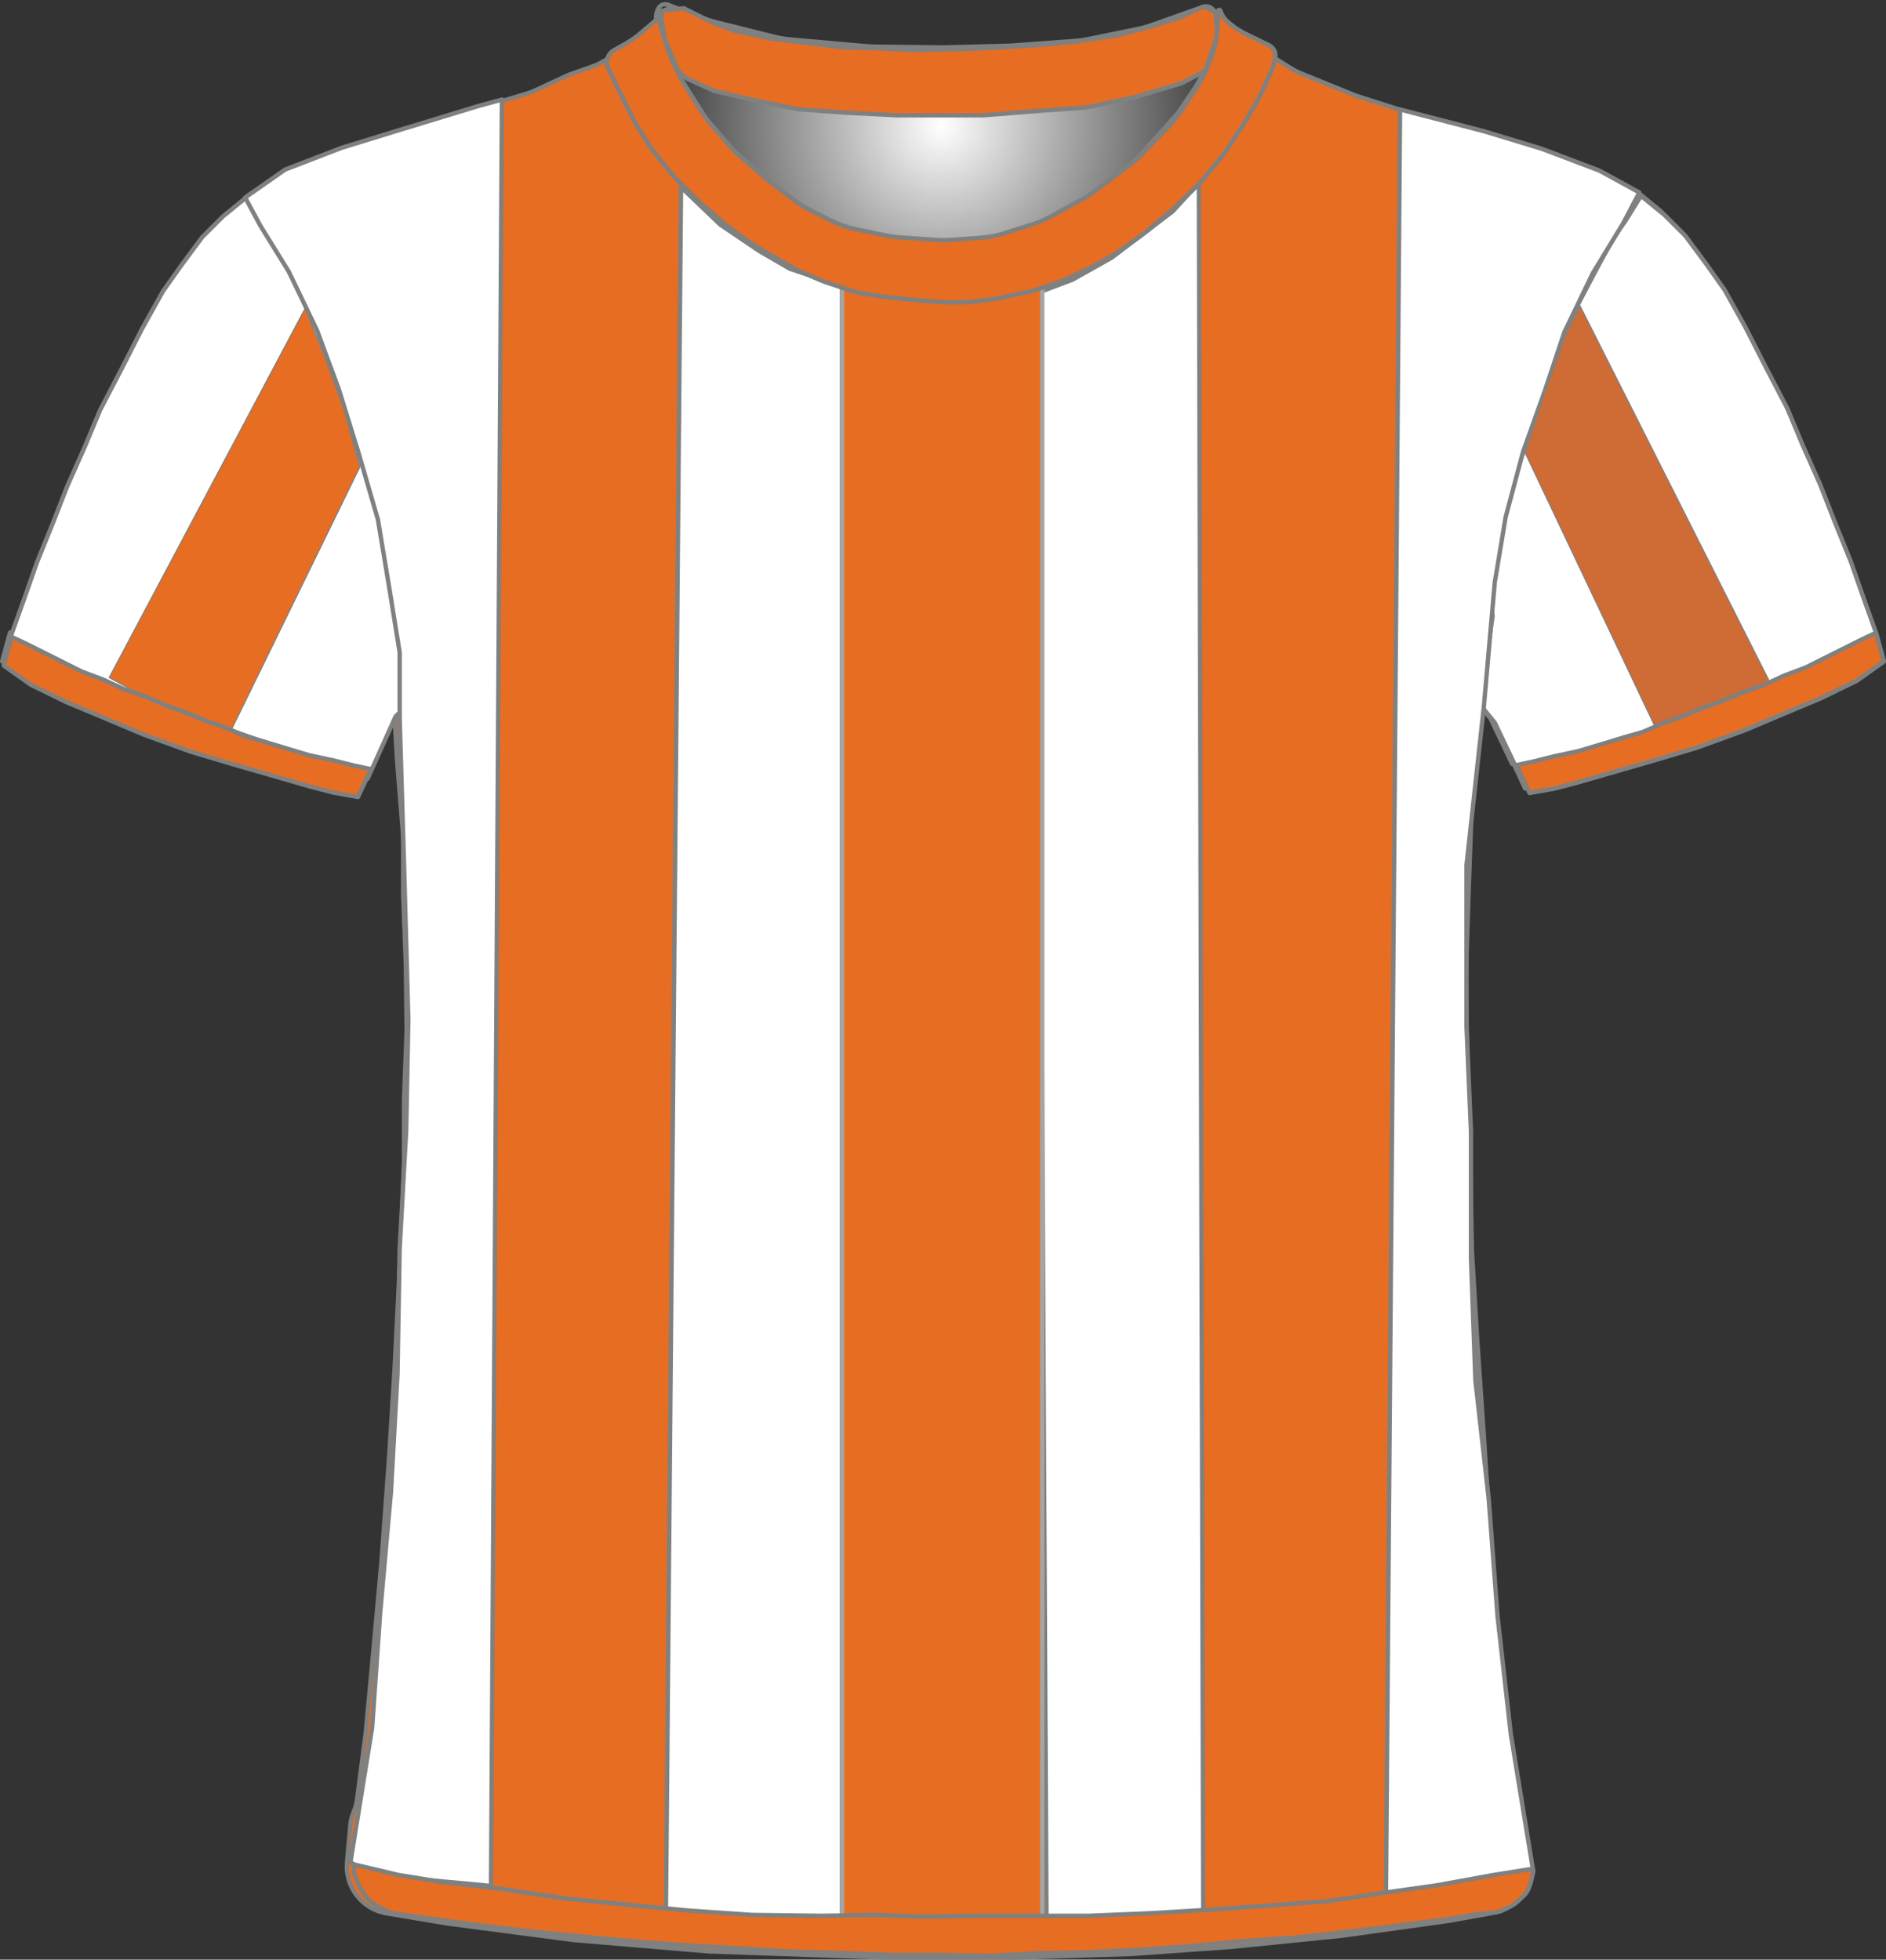 <?xml version="1.0" encoding="UTF-8" standalone="no"?>
<!DOCTYPE svg PUBLIC "-//W3C//DTD SVG 1.1//EN" "http://www.w3.org/Graphics/SVG/1.1/DTD/svg11.dtd">
<svg xmlns="http://www.w3.org/2000/svg" xmlns:xl="http://www.w3.org/1999/xlink" version="1.1" viewBox="64.5 -729.5 433.405 450.309" width="433.405pt" height="450.309pt" xmlns:dc="http://purl.org/dc/elements/1.1/">
  <rect x="64.5" y="-729.5" width="433.405" height="450.309" fill="#333333" stroke="none"/>
  <defs>
    <radialGradient cx="0" cy="0" r="1" id="Gradient" gradientUnits="userSpaceOnUse">
      <stop offset="0" stop-color="white"/>
      <stop offset="1" stop-color="#2a2a2a"/>
    </radialGradient>
    <radialGradient id="Obj_Gradient" xl:href="#Gradient" gradientTransform="translate(279.759 -701.6) scale(70.263)"/>
    <radialGradient id="Obj_Gradient_2" xl:href="#Gradient" gradientTransform="translate(280.759 -700.6) scale(70.263)"/>
  </defs>
  <g stroke="none" stroke-opacity="1" stroke-dasharray="none" fill="none" fill-opacity="1">
    <title>Raya V3 4</title>
    <g>
      <title>Capa 1</title>
      <path d="M 218.006 -728.41 L 226.171 -725.292 C 227.029 -724.964 227.906 -724.688 228.797 -724.466 L 242.514 -721.036 C 243.676 -720.746 244.858 -720.547 246.051 -720.44 L 263.577 -718.879 C 264.165 -718.826 264.755 -718.797 265.345 -718.789 L 280.824 -718.605 C 281.114 -718.602 281.404 -718.604 281.695 -718.611 L 296.118 -718.986 C 296.479 -718.995 296.839 -719.013 297.199 -719.039 L 311.571 -720.091 C 312.562 -720.164 313.548 -720.3 314.521 -720.5 L 326.094 -722.878 C 327.136 -723.093 328.162 -723.379 329.165 -723.735 L 340.917 -727.91 C 342.007 -728.297 343.21 -727.766 343.659 -726.7 L 343.659 -726.7 C 344.181 -725.46 344.333 -724.095 344.097 -722.771 L 343.916 -721.76 C 343.613 -720.059 343.118 -718.397 342.442 -716.807 L 340.899 -713.176 C 340.34 -711.861 339.661 -710.602 338.868 -709.414 L 335.183 -703.885 C 334.435 -702.764 333.591 -701.711 332.659 -700.737 L 326.364 -694.162 C 325.495 -693.256 324.555 -692.422 323.55 -691.668 L 315.176 -685.387 C 314.299 -684.73 313.377 -684.136 312.416 -683.61 L 305.231 -679.679 C 303.92 -678.961 302.542 -678.373 301.116 -677.923 L 294.443 -675.816 C 292.727 -675.274 290.952 -674.935 289.156 -674.807 L 282.27 -674.315 C 281.197 -674.238 280.121 -674.237 279.049 -674.311 L 270.612 -674.893 C 269.578 -674.964 268.55 -675.105 267.535 -675.315 L 260.4 -676.792 C 258.448 -677.196 256.556 -677.851 254.774 -678.743 L 250.114 -681.072 C 248.88 -681.69 247.704 -682.417 246.6 -683.244 L 240.918 -687.506 C 240.479 -687.835 240.052 -688.18 239.637 -688.54 L 233.882 -693.538 C 233.068 -694.245 232.304 -695.009 231.597 -695.823 L 227.192 -700.896 C 226.438 -701.764 225.75 -702.688 225.134 -703.659 L 221.4 -709.547 C 221.04 -710.115 220.704 -710.699 220.395 -711.297 L 218.775 -714.43 C 218.166 -715.608 217.659 -716.836 217.262 -718.101 L 215.982 -722.174 C 215.767 -722.858 215.584 -723.551 215.434 -724.251 L 215.359 -724.6 C 215.165 -725.508 215.272 -726.456 215.665 -727.298 L 215.759 -727.5 C 216.154 -728.345 217.134 -728.742 218.006 -728.41 Z" fill="url(#Obj_Gradient)"/>
      <path d="M 218.006 -728.41 L 226.171 -725.292 C 227.029 -724.964 227.906 -724.688 228.797 -724.466 L 242.514 -721.036 C 243.676 -720.746 244.858 -720.547 246.051 -720.44 L 263.577 -718.879 C 264.165 -718.826 264.755 -718.797 265.345 -718.789 L 280.824 -718.605 C 281.114 -718.602 281.404 -718.604 281.695 -718.611 L 296.118 -718.986 C 296.479 -718.995 296.839 -719.013 297.199 -719.039 L 311.571 -720.091 C 312.562 -720.164 313.548 -720.3 314.521 -720.5 L 326.094 -722.878 C 327.136 -723.093 328.162 -723.379 329.165 -723.735 L 340.917 -727.91 C 342.007 -728.297 343.21 -727.766 343.659 -726.7 L 343.659 -726.7 C 344.181 -725.46 344.333 -724.095 344.097 -722.771 L 343.916 -721.76 C 343.613 -720.059 343.118 -718.397 342.442 -716.807 L 340.899 -713.176 C 340.34 -711.861 339.661 -710.602 338.868 -709.414 L 335.183 -703.885 C 334.435 -702.764 333.591 -701.711 332.659 -700.737 L 326.364 -694.162 C 325.495 -693.256 324.555 -692.422 323.55 -691.668 L 315.176 -685.387 C 314.299 -684.73 313.377 -684.136 312.416 -683.61 L 305.231 -679.679 C 303.92 -678.961 302.542 -678.373 301.116 -677.923 L 294.443 -675.816 C 292.727 -675.274 290.952 -674.935 289.156 -674.807 L 282.27 -674.315 C 281.197 -674.238 280.121 -674.237 279.049 -674.311 L 270.612 -674.893 C 269.578 -674.964 268.55 -675.105 267.535 -675.315 L 260.4 -676.792 C 258.448 -677.196 256.556 -677.851 254.774 -678.743 L 250.114 -681.072 C 248.88 -681.69 247.704 -682.417 246.6 -683.244 L 240.918 -687.506 C 240.479 -687.835 240.052 -688.18 239.637 -688.54 L 233.882 -693.538 C 233.068 -694.245 232.304 -695.009 231.597 -695.823 L 227.192 -700.896 C 226.438 -701.764 225.75 -702.688 225.134 -703.659 L 221.4 -709.547 C 221.04 -710.115 220.704 -710.699 220.395 -711.297 L 218.775 -714.43 C 218.166 -715.608 217.659 -716.836 217.262 -718.101 L 215.982 -722.174 C 215.767 -722.858 215.584 -723.551 215.434 -724.251 L 215.359 -724.6 C 215.165 -725.508 215.272 -726.456 215.665 -727.298 L 215.759 -727.5 C 216.154 -728.345 217.134 -728.742 218.006 -728.41 Z" stroke="#7f8080" stroke-linecap="round" stroke-linejoin="round" stroke-width="1"/>
      <path d="M 496.405 -578.497 L 490.205 -574.097 L 482.005 -570.097 L 473.405 -566.497 L 464.405 -562.697 L 453.405 -558.697 L 444.005 -555.897 L 435.005 -553.297 L 426.005 -550.697 L 420.605 -549.297 L 415.005 -548.297 L 412.605 -554.097 L 410.005 -559.497 L 407.805 -563.497 L 405.205 -566.897 L 405.005 -575.897 L 405.605 -586.897 L 407.405 -597.697 L 409.005 -608.097 L 411.605 -619.097 L 414.005 -628.697 L 416.805 -636.697 L 420.005 -646.097 L 422.805 -653.497 L 426.405 -661.097 L 430.405 -668.697 L 434.405 -676.097 L 437.005 -679.697 L 440.605 -685.497 L 446.005 -681.097 L 450.805 -676.297 L 455.405 -670.097 L 459.805 -663.897 L 464.605 -655.297 L 469.405 -645.897 L 474.205 -636.697 L 477.805 -628.097 L 481.805 -619.097 L 485.005 -610.897 L 488.805 -601.497 L 491.605 -593.497 L 494.605 -585.097 Z" fill="white"/>
      <path d="M 496.405 -578.497 L 490.205 -574.097 L 482.005 -570.097 L 473.405 -566.497 L 464.405 -562.697 L 453.405 -558.697 L 444.005 -555.897 L 435.005 -553.297 L 426.005 -550.697 L 420.605 -549.297 L 415.005 -548.297 L 412.605 -554.097 L 410.005 -559.497 L 407.805 -563.497 L 405.205 -566.897 L 405.005 -575.897 L 405.605 -586.897 L 407.405 -597.697 L 409.005 -608.097 L 411.605 -619.097 L 414.005 -628.697 L 416.805 -636.697 L 420.005 -646.097 L 422.805 -653.497 L 426.405 -661.097 L 430.405 -668.697 L 434.405 -676.097 L 437.005 -679.697 L 440.605 -685.497 L 446.005 -681.097 L 450.805 -676.297 L 455.405 -670.097 L 459.805 -663.897 L 464.605 -655.297 L 469.405 -645.897 L 474.205 -636.697 L 477.805 -628.097 L 481.805 -619.097 L 485.005 -610.897 L 488.805 -601.497 L 491.605 -593.497 L 494.605 -585.097 Z" stroke="#7f8080" stroke-linecap="round" stroke-linejoin="round" stroke-width="1"/>
      <path d="M 216.5 -287.521 L 222 -286.507 L 236 -286 L 257 -286 L 257 -664.688 L 245 -668.743 L 238 -672.799 L 229 -678.882 L 220 -687.5 Z" fill="white"/>
      <path d="M 216.5 -287.521 L 222 -286.507 L 236 -286 L 257 -286 L 257 -664.688 L 245 -668.743 L 238 -672.799 L 229 -678.882 L 220 -687.5 Z" stroke="#7f8080" stroke-linecap="round" stroke-linejoin="round" stroke-width="1"/>
      <path d="M 310 -666.251 L 319 -671.308 L 325 -675.859 L 333 -681.927 L 339 -688.5 L 340 -288.528 L 326.5 -287.011 L 315.5 -286.506 L 309 -286 L 304 -286.506 L 302 -663.217 Z" fill="white"/>
      <path d="M 310 -666.251 L 319 -671.308 L 325 -675.859 L 333 -681.927 L 339 -688.5 L 340 -288.528 L 326.5 -287.011 L 315.5 -286.506 L 309 -286 L 304 -286.506 L 302 -663.217 Z" stroke="#7f8080" stroke-linecap="round" stroke-linejoin="round" stroke-width="1"/>
      <path d="M 456.005 -567.44 L 441.005 -560.94 L 429.505 -557.94 L 417.505 -554.94 L 412.005 -553.94 L 407.005 -564.44 L 401.4 -571.291 L 405.005 -578.94 L 406.505 -588.94 L 404 -603.891 L 409.5 -615.44 L 413.5 -626.44 L 416.5 -636.94 L 419.5 -642.94 L 436.005 -612.94 L 443.505 -597.44 L 451.505 -579.44 Z" fill="white"/>
      <path d="M 456.005 -567.44 L 441.005 -560.94 L 429.505 -557.94 L 417.505 -554.94 L 412.005 -553.94 L 407.005 -564.44 L 401.4 -571.291 L 405.005 -578.94 L 406.505 -588.94 L 404 -603.891 L 409.5 -615.44 L 413.5 -626.44 L 416.5 -636.94 L 419.5 -642.94 L 436.005 -612.94 L 443.505 -597.44 L 451.505 -579.44 Z" stroke="#7f8080" stroke-linecap="round" stroke-linejoin="round" stroke-width="1"/>
      <path d="M 104 -567.091 L 148 -551.591 L 154.4 -565.845 L 155.9 -567.345 L 156.4 -580.345 L 154.9 -590.345 L 152.9 -602.845 L 149.9 -616.345 L 146.9 -626.345 L 144.4 -636.845 L 141.4 -642.845 L 125.4 -614.345 L 117.9 -598.845 L 109.9 -580.845 Z" fill="white"/>
      <path d="M 104 -567.091 L 148 -551.591 L 154.4 -565.845 L 155.9 -567.345 L 156.4 -580.345 L 154.9 -590.345 L 152.9 -602.845 L 149.9 -616.345 L 146.9 -626.345 L 144.4 -636.845 L 141.4 -642.845 L 125.4 -614.345 L 117.9 -598.845 L 109.9 -580.845 Z" stroke="#7f8080" stroke-linecap="round" stroke-linejoin="round" stroke-width="1"/>
      <rect x="257" y="-667" width="46" height="381" fill="#610000"/>
      <rect x="257" y="-667" width="46" height="381" stroke="#a5a5a5" stroke-linecap="round" stroke-linejoin="round" stroke-width="1"/>
      <path d="M 144.813 -301.262 L 144.813 -301.262 C 144.748 -300.737 144.81 -300.203 144.996 -299.707 L 145.647 -297.971 C 145.824 -297.5 146.051 -297.049 146.325 -296.627 L 147.292 -295.131 C 147.833 -294.295 148.547 -293.584 149.384 -293.045 L 150.462 -292.352 C 150.762 -292.159 151.077 -291.99 151.403 -291.844 L 152.72 -291.259 C 153.317 -290.994 153.947 -290.813 154.594 -290.723 L 163.604 -289.461 C 163.614 -289.46 163.624 -289.458 163.634 -289.457 L 175.35 -287.868 C 175.396 -287.862 175.442 -287.856 175.488 -287.851 L 185.771 -286.665 C 185.803 -286.661 185.835 -286.657 185.867 -286.654 L 199.577 -285.263 C 199.605 -285.26 199.633 -285.258 199.661 -285.255 L 210.767 -284.264 C 210.802 -284.261 210.837 -284.258 210.872 -284.255 L 221.558 -283.464 C 221.599 -283.461 221.639 -283.458 221.68 -283.456 L 232.188 -282.861 C 232.209 -282.86 232.23 -282.858 232.25 -282.857 L 244.293 -282.067 C 244.377 -282.062 244.461 -282.058 244.545 -282.055 L 257.993 -281.66 C 258.01 -281.659 258.028 -281.659 258.046 -281.658 L 268.69 -281.264 C 268.776 -281.261 268.862 -281.259 268.949 -281.259 L 279.558 -281.259 C 279.599 -281.259 279.64 -281.259 279.681 -281.258 L 290.767 -281.063 C 290.935 -281.06 291.103 -281.064 291.271 -281.073 L 301.892 -281.652 C 301.977 -281.657 302.062 -281.66 302.146 -281.661 L 312.911 -281.857 C 312.983 -281.858 313.055 -281.861 313.127 -281.864 L 325.146 -282.455 C 325.195 -282.458 325.244 -282.461 325.292 -282.464 L 336.532 -283.253 C 336.59 -283.257 336.648 -283.262 336.706 -283.267 L 349.116 -284.449 C 349.185 -284.456 349.254 -284.461 349.322 -284.466 L 361.254 -285.248 C 361.364 -285.255 361.474 -285.265 361.584 -285.278 L 371.996 -286.456 C 372.011 -286.458 372.027 -286.46 372.043 -286.462 L 381.99 -287.656 C 382.01 -287.658 382.029 -287.66 382.048 -287.663 L 395.884 -289.44 C 395.981 -289.453 396.078 -289.467 396.175 -289.484 L 402.728 -290.607 C 402.929 -290.642 403.132 -290.667 403.335 -290.684 L 406.567 -290.951 C 407.456 -291.025 408.323 -291.267 409.121 -291.666 L 410.608 -292.41 C 411.208 -292.71 411.762 -293.095 412.253 -293.553 L 413.589 -294.799 C 414.195 -295.366 414.651 -296.075 414.913 -296.862 L 415.208 -297.747 C 415.278 -297.957 415.338 -298.171 415.388 -298.386 L 415.858 -300.422 C 415.893 -300.574 415.86 -300.735 415.766 -300.861 L 415.766 -300.861 C 415.676 -300.983 415.525 -301.044 415.375 -301.02 L 406.896 -299.671 C 406.845 -299.663 406.794 -299.654 406.743 -299.645 L 393.758 -297.284 C 393.666 -297.267 393.572 -297.252 393.479 -297.239 L 382.249 -295.663 C 382.229 -295.66 382.209 -295.658 382.189 -295.654 L 369.066 -293.696 C 368.902 -293.671 368.736 -293.653 368.57 -293.64 L 355.845 -292.661 C 355.828 -292.66 355.811 -292.658 355.793 -292.657 L 341.453 -291.661 C 341.43 -291.66 341.408 -291.658 341.385 -291.657 L 328.082 -290.863 C 328.04 -290.86 327.998 -290.858 327.956 -290.856 L 313.765 -290.265 C 313.668 -290.261 313.571 -290.259 313.473 -290.259 L 300.219 -290.259 L 287.678 -290.259 C 287.639 -290.259 287.6 -290.259 287.561 -290.258 L 275.803 -290.062 C 275.68 -290.06 275.558 -290.061 275.436 -290.066 L 264.602 -290.452 C 264.48 -290.457 264.358 -290.458 264.236 -290.456 L 252.521 -290.261 C 252.453 -290.26 252.385 -290.259 252.317 -290.26 L 236.615 -290.457 C 236.484 -290.458 236.354 -290.463 236.224 -290.472 L 221.914 -291.452 C 221.851 -291.457 221.788 -291.462 221.724 -291.468 L 207.233 -292.858 C 207.224 -292.859 207.214 -292.86 207.205 -292.86 L 193.393 -294.242 C 193.277 -294.253 193.162 -294.268 193.047 -294.285 L 178.737 -296.441 C 178.659 -296.453 178.58 -296.464 178.501 -296.473 L 164.981 -298.04 C 164.873 -298.053 164.766 -298.068 164.659 -298.085 L 155.267 -299.619 C 155.102 -299.646 154.938 -299.678 154.775 -299.717 L 145.698 -301.876 C 145.309 -301.968 144.92 -301.728 144.827 -301.34 C 144.821 -301.314 144.816 -301.288 144.813 -301.262 Z" fill="#6e0000"/>
      <path d="M 144.813 -301.262 L 144.813 -301.262 C 144.748 -300.737 144.81 -300.203 144.996 -299.707 L 145.647 -297.971 C 145.824 -297.5 146.051 -297.049 146.325 -296.627 L 147.292 -295.131 C 147.833 -294.295 148.547 -293.584 149.384 -293.045 L 150.462 -292.352 C 150.762 -292.159 151.077 -291.99 151.403 -291.844 L 152.72 -291.259 C 153.317 -290.994 153.947 -290.813 154.594 -290.723 L 163.604 -289.461 C 163.614 -289.46 163.624 -289.458 163.634 -289.457 L 175.35 -287.868 C 175.396 -287.862 175.442 -287.856 175.488 -287.851 L 185.771 -286.665 C 185.803 -286.661 185.835 -286.657 185.867 -286.654 L 199.577 -285.263 C 199.605 -285.26 199.633 -285.258 199.661 -285.255 L 210.767 -284.264 C 210.802 -284.261 210.837 -284.258 210.872 -284.255 L 221.558 -283.464 C 221.599 -283.461 221.639 -283.458 221.68 -283.456 L 232.188 -282.861 C 232.209 -282.86 232.23 -282.858 232.25 -282.857 L 244.293 -282.067 C 244.377 -282.062 244.461 -282.058 244.545 -282.055 L 257.993 -281.66 C 258.01 -281.659 258.028 -281.659 258.046 -281.658 L 268.69 -281.264 C 268.776 -281.261 268.862 -281.259 268.949 -281.259 L 279.558 -281.259 C 279.599 -281.259 279.64 -281.259 279.681 -281.258 L 290.767 -281.063 C 290.935 -281.06 291.103 -281.064 291.271 -281.073 L 301.892 -281.652 C 301.977 -281.657 302.062 -281.66 302.146 -281.661 L 312.911 -281.857 C 312.983 -281.858 313.055 -281.861 313.127 -281.864 L 325.146 -282.455 C 325.195 -282.458 325.244 -282.461 325.292 -282.464 L 336.532 -283.253 C 336.59 -283.257 336.648 -283.262 336.706 -283.267 L 349.116 -284.449 C 349.185 -284.456 349.254 -284.461 349.322 -284.466 L 361.254 -285.248 C 361.364 -285.255 361.474 -285.265 361.584 -285.278 L 371.996 -286.456 C 372.011 -286.458 372.027 -286.46 372.043 -286.462 L 381.99 -287.656 C 382.01 -287.658 382.029 -287.66 382.048 -287.663 L 395.884 -289.44 C 395.981 -289.453 396.078 -289.467 396.175 -289.484 L 402.728 -290.607 C 402.929 -290.642 403.132 -290.667 403.335 -290.684 L 406.567 -290.951 C 407.456 -291.025 408.323 -291.267 409.121 -291.666 L 410.608 -292.41 C 411.208 -292.71 411.762 -293.095 412.253 -293.553 L 413.589 -294.799 C 414.195 -295.366 414.651 -296.075 414.913 -296.862 L 415.208 -297.747 C 415.278 -297.957 415.338 -298.171 415.388 -298.386 L 415.858 -300.422 C 415.893 -300.574 415.86 -300.735 415.766 -300.861 L 415.766 -300.861 C 415.676 -300.983 415.525 -301.044 415.375 -301.02 L 406.896 -299.671 C 406.845 -299.663 406.794 -299.654 406.743 -299.645 L 393.758 -297.284 C 393.666 -297.267 393.572 -297.252 393.479 -297.239 L 382.249 -295.663 C 382.229 -295.66 382.209 -295.658 382.189 -295.654 L 369.066 -293.696 C 368.902 -293.671 368.736 -293.653 368.57 -293.64 L 355.845 -292.661 C 355.828 -292.66 355.811 -292.658 355.793 -292.657 L 341.453 -291.661 C 341.43 -291.66 341.408 -291.658 341.385 -291.657 L 328.082 -290.863 C 328.04 -290.86 327.998 -290.858 327.956 -290.856 L 313.765 -290.265 C 313.668 -290.261 313.571 -290.259 313.473 -290.259 L 300.219 -290.259 L 287.678 -290.259 C 287.639 -290.259 287.6 -290.259 287.561 -290.258 L 275.803 -290.062 C 275.68 -290.06 275.558 -290.061 275.436 -290.066 L 264.602 -290.452 C 264.48 -290.457 264.358 -290.458 264.236 -290.456 L 252.521 -290.261 C 252.453 -290.26 252.385 -290.259 252.317 -290.26 L 236.615 -290.457 C 236.484 -290.458 236.354 -290.463 236.224 -290.472 L 221.914 -291.452 C 221.851 -291.457 221.788 -291.462 221.724 -291.468 L 207.233 -292.858 C 207.224 -292.859 207.214 -292.86 207.205 -292.86 L 193.393 -294.242 C 193.277 -294.253 193.162 -294.268 193.047 -294.285 L 178.737 -296.441 C 178.659 -296.453 178.58 -296.464 178.501 -296.473 L 164.981 -298.04 C 164.873 -298.053 164.766 -298.068 164.659 -298.085 L 155.267 -299.619 C 155.102 -299.646 154.938 -299.678 154.775 -299.717 L 145.698 -301.876 C 145.309 -301.968 144.92 -301.728 144.827 -301.34 C 144.821 -301.314 144.816 -301.288 144.813 -301.262 Z" stroke="#7f8080" stroke-linecap="round" stroke-linejoin="round" stroke-width="1"/>
      <path d="M 418.4 -640 L 414 -626.4 L 443.6 -564 L 453.138 -562.84 L 462.926 -566.67 L 472.4 -569.4 L 426.6 -660.2 L 423 -652.8 L 421.8 -649.2 Z" fill="#580000"/>
      <path d="M 418.4 -640 L 414 -626.4 L 443.6 -564 L 453.138 -562.84 L 462.926 -566.67 L 472.4 -569.4 L 426.6 -660.2 L 423 -652.8 L 421.8 -649.2 Z" stroke="gray" stroke-linecap="round" stroke-linejoin="round" stroke-width=".25"/>
      <path d="M 88.6 -574.8 L 133.6 -659.6 L 138 -648.8 L 142.4 -636.8 L 146.2 -623.2 L 115.4 -560.2 Z" fill="#6d0000"/>
      <path d="M 88.6 -574.8 L 133.6 -659.6 L 138 -648.8 L 142.4 -636.8 L 146.2 -623.2 L 115.4 -560.2 Z" stroke="gray" stroke-linecap="round" stroke-linejoin="round" stroke-width=".25"/>
      <path d="M 65 -577.554 L 71.2 -573.154 L 79.4 -569.154 L 88 -565.554 L 97 -561.754 L 108 -557.754 L 117.4 -554.954 L 126.4 -552.354 L 135.4 -549.754 L 140.8 -548.354 L 146.4 -547.354 L 149.4 -553.754 L 145.6 -554.554 L 140.8 -555.754 L 135.2 -556.954 L 129.2 -558.754 L 124.6 -560.154 L 120.4 -561.354 L 115.8 -563.354 L 111.2 -564.954 L 106.4 -566.954 L 102.4 -568.354 L 97.2 -570.554 L 92.6 -572.154 L 87.8 -574.354 L 83 -576.154 L 79 -578.154 L 74.6 -580.354 L 70.2 -582.554 L 66.8 -584.154 Z" fill="#790000"/>
      <path d="M 65 -577.554 L 71.2 -573.154 L 79.4 -569.154 L 88 -565.554 L 97 -561.754 L 108 -557.754 L 117.4 -554.954 L 126.4 -552.354 L 135.4 -549.754 L 140.8 -548.354 L 146.4 -547.354 L 149.4 -553.754 L 145.6 -554.554 L 140.8 -555.754 L 135.2 -556.954 L 129.2 -558.754 L 124.6 -560.154 L 120.4 -561.354 L 115.8 -563.354 L 111.2 -564.954 L 106.4 -566.954 L 102.4 -568.354 L 97.2 -570.554 L 92.6 -572.154 L 87.8 -574.354 L 83 -576.154 L 79 -578.154 L 74.6 -580.354 L 70.2 -582.554 L 66.8 -584.154 Z" stroke="#7f8080" stroke-linecap="round" stroke-linejoin="round" stroke-width="1"/>
      <path d="M 496.405 -578.497 L 490.205 -574.097 L 482.005 -570.097 L 473.405 -566.497 L 464.405 -562.697 L 453.405 -558.697 L 444.005 -555.897 L 435.005 -553.297 L 426.005 -550.697 L 420.605 -549.297 L 415.005 -548.297 L 412.005 -554.697 L 415.805 -555.497 L 420.605 -556.697 L 426.205 -557.897 L 432.205 -559.697 L 436.805 -561.097 L 441.005 -562.297 L 445.605 -564.297 L 450.205 -565.897 L 455.005 -567.897 L 459.005 -569.297 L 464.205 -571.497 L 468.805 -573.097 L 473.605 -575.297 L 478.405 -577.097 L 482.405 -579.097 L 486.805 -581.297 L 491.205 -583.497 L 494.605 -585.097 Z" fill="#710000"/>
      <path d="M 496.405 -578.497 L 490.205 -574.097 L 482.005 -570.097 L 473.405 -566.497 L 464.405 -562.697 L 453.405 -558.697 L 444.005 -555.897 L 435.005 -553.297 L 426.005 -550.697 L 420.605 -549.297 L 415.005 -548.297 L 412.005 -554.697 L 415.805 -555.497 L 420.605 -556.697 L 426.205 -557.897 L 432.205 -559.697 L 436.805 -561.097 L 441.005 -562.297 L 445.605 -564.297 L 450.205 -565.897 L 455.005 -567.897 L 459.005 -569.297 L 464.205 -571.497 L 468.805 -573.097 L 473.605 -575.297 L 478.405 -577.097 L 482.405 -579.097 L 486.805 -581.297 L 491.205 -583.497 L 494.605 -585.097 Z" stroke="#7f8080" stroke-linecap="round" stroke-linejoin="round" stroke-width="1"/>
      <path d="M 219.006 -727.41 L 227.171 -724.292 C 228.029 -723.964 228.906 -723.688 229.797 -723.466 L 243.514 -720.036 C 244.676 -719.746 245.858 -719.547 247.051 -719.44 L 264.577 -717.879 C 265.165 -717.826 265.755 -717.797 266.345 -717.789 L 281.824 -717.605 C 282.114 -717.602 282.404 -717.604 282.695 -717.611 L 297.118 -717.986 C 297.479 -717.995 297.839 -718.013 298.199 -718.039 L 312.571 -719.091 C 313.562 -719.164 314.548 -719.3 315.521 -719.5 L 327.094 -721.878 C 328.136 -722.093 329.162 -722.379 330.165 -722.735 L 341.917 -726.91 C 343.007 -727.297 344.21 -726.766 344.659 -725.7 L 344.659 -725.7 C 345.181 -724.46 345.333 -723.095 345.097 -721.771 L 344.916 -720.76 C 344.613 -719.059 344.118 -717.397 343.442 -715.807 L 341.899 -712.176 C 341.34 -710.861 340.661 -709.602 339.868 -708.414 L 336.183 -702.885 C 335.435 -701.764 334.591 -700.711 333.659 -699.737 L 327.364 -693.162 C 326.495 -692.256 325.555 -691.422 324.55 -690.668 L 316.176 -684.387 C 315.299 -683.73 314.377 -683.136 313.416 -682.61 L 306.231 -678.679 C 304.92 -677.961 303.542 -677.373 302.116 -676.923 L 295.443 -674.816 C 293.727 -674.274 291.952 -673.935 290.156 -673.807 L 283.27 -673.315 C 282.197 -673.238 281.121 -673.237 280.049 -673.311 L 271.612 -673.893 C 270.578 -673.964 269.55 -674.105 268.535 -674.315 L 261.4 -675.792 C 259.448 -676.196 257.556 -676.851 255.774 -677.743 L 251.114 -680.072 C 249.88 -680.69 248.704 -681.417 247.6 -682.244 L 241.918 -686.506 C 241.479 -686.835 241.052 -687.18 240.637 -687.54 L 234.882 -692.538 C 234.068 -693.245 233.304 -694.009 232.597 -694.823 L 228.192 -699.896 C 227.438 -700.764 226.75 -701.688 226.134 -702.659 L 222.4 -708.547 C 222.04 -709.115 221.704 -709.699 221.395 -710.297 L 219.775 -713.43 C 219.166 -714.608 218.659 -715.836 218.262 -717.101 L 216.982 -721.174 C 216.767 -721.858 216.584 -722.551 216.434 -723.251 L 216.359 -723.6 C 216.165 -724.508 216.272 -725.456 216.665 -726.298 L 216.759 -726.5 C 217.154 -727.345 218.134 -727.742 219.006 -727.41 Z" fill="url(#Obj_Gradient_2)"/>
      <path d="M 219.006 -727.41 L 227.171 -724.292 C 228.029 -723.964 228.906 -723.688 229.797 -723.466 L 243.514 -720.036 C 244.676 -719.746 245.858 -719.547 247.051 -719.44 L 264.577 -717.879 C 265.165 -717.826 265.755 -717.797 266.345 -717.789 L 281.824 -717.605 C 282.114 -717.602 282.404 -717.604 282.695 -717.611 L 297.118 -717.986 C 297.479 -717.995 297.839 -718.013 298.199 -718.039 L 312.571 -719.091 C 313.562 -719.164 314.548 -719.3 315.521 -719.5 L 327.094 -721.878 C 328.136 -722.093 329.162 -722.379 330.165 -722.735 L 341.917 -726.91 C 343.007 -727.297 344.21 -726.766 344.659 -725.7 L 344.659 -725.7 C 345.181 -724.46 345.333 -723.095 345.097 -721.771 L 344.916 -720.76 C 344.613 -719.059 344.118 -717.397 343.442 -715.807 L 341.899 -712.176 C 341.34 -710.861 340.661 -709.602 339.868 -708.414 L 336.183 -702.885 C 335.435 -701.764 334.591 -700.711 333.659 -699.737 L 327.364 -693.162 C 326.495 -692.256 325.555 -691.422 324.55 -690.668 L 316.176 -684.387 C 315.299 -683.73 314.377 -683.136 313.416 -682.61 L 306.231 -678.679 C 304.92 -677.961 303.542 -677.373 302.116 -676.923 L 295.443 -674.816 C 293.727 -674.274 291.952 -673.935 290.156 -673.807 L 283.27 -673.315 C 282.197 -673.238 281.121 -673.237 280.049 -673.311 L 271.612 -673.893 C 270.578 -673.964 269.55 -674.105 268.535 -674.315 L 261.4 -675.792 C 259.448 -676.196 257.556 -676.851 255.774 -677.743 L 251.114 -680.072 C 249.88 -680.69 248.704 -681.417 247.6 -682.244 L 241.918 -686.506 C 241.479 -686.835 241.052 -687.18 240.637 -687.54 L 234.882 -692.538 C 234.068 -693.245 233.304 -694.009 232.597 -694.823 L 228.192 -699.896 C 227.438 -700.764 226.75 -701.688 226.134 -702.659 L 222.4 -708.547 C 222.04 -709.115 221.704 -709.699 221.395 -710.297 L 219.775 -713.43 C 219.166 -714.608 218.659 -715.836 218.262 -717.101 L 216.982 -721.174 C 216.767 -721.858 216.584 -722.551 216.434 -723.251 L 216.359 -723.6 C 216.165 -724.508 216.272 -725.456 216.665 -726.298 L 216.759 -726.5 C 217.154 -727.345 218.134 -727.742 219.006 -727.41 Z" stroke="#7f8080" stroke-linecap="round" stroke-linejoin="round" stroke-width="1"/>
      <path d="M 153.33 -289.827 L 167.072 -287.537 C 167.256 -287.506 167.44 -287.479 167.624 -287.455 L 195.978 -283.739 C 196.224 -283.707 196.471 -283.68 196.719 -283.66 L 226.962 -281.123 C 227.219 -281.102 227.476 -281.086 227.734 -281.077 L 266.665 -279.701 C 266.853 -279.694 267.042 -279.691 267.23 -279.691 L 298.697 -279.691 C 298.864 -279.691 299.031 -279.693 299.197 -279.699 L 324.232 -280.481 C 324.442 -280.488 324.652 -280.498 324.862 -280.513 L 346.91 -282.074 C 347.068 -282.085 347.226 -282.099 347.384 -282.115 L 372.645 -284.66 C 372.846 -284.681 373.048 -284.705 373.249 -284.733 L 397.041 -288.048 C 397.245 -288.077 397.449 -288.109 397.652 -288.145 L 406.847 -289.791 C 412.175 -290.744 415.825 -295.698 415.159 -301.068 L 412.951 -318.859 C 412.949 -318.88 412.946 -318.901 412.944 -318.923 L 409.38 -348.621 C 409.358 -348.801 409.34 -348.981 409.324 -349.161 L 406.962 -376.721 C 406.952 -376.834 406.944 -376.948 406.936 -377.062 L 405.55 -398.653 C 405.548 -398.678 405.546 -398.703 405.545 -398.729 L 403.953 -421.815 C 403.949 -421.865 403.946 -421.916 403.943 -421.967 L 402.767 -441.769 C 402.754 -441.984 402.745 -442.198 402.741 -442.413 L 402.349 -463.008 C 402.348 -463.063 402.347 -463.118 402.345 -463.174 L 401.75 -483.408 C 401.748 -483.463 401.747 -483.518 401.746 -483.574 L 401.355 -504.083 C 401.35 -504.355 401.352 -504.627 401.36 -504.898 L 401.946 -523.258 C 401.947 -523.28 401.948 -523.302 401.949 -523.324 L 402.737 -545.193 C 402.744 -545.392 402.755 -545.59 402.769 -545.788 L 404.327 -567.009 C 404.341 -567.197 404.351 -567.385 404.358 -567.574 L 405.113 -587.472 C 405.136 -588.084 405.194 -588.694 405.287 -589.299 L 408.026 -607.103 C 408.107 -607.628 408.214 -608.149 408.346 -608.663 L 412.975 -626.621 C 413.09 -627.067 413.224 -627.509 413.377 -627.944 L 419.098 -644.183 C 419.264 -644.655 419.452 -645.118 419.662 -645.572 L 425.193 -657.557 C 425.296 -657.78 425.404 -658 425.517 -658.217 L 430.879 -668.559 C 430.925 -668.647 430.971 -668.735 431.018 -668.822 L 436.234 -678.439 C 436.972 -679.798 437.921 -681.031 439.047 -682.091 L 439.047 -682.091 C 439.723 -682.726 439.755 -683.789 439.119 -684.464 C 438.995 -684.596 438.85 -684.707 438.69 -684.793 L 435.475 -686.515 C 435.257 -686.632 435.035 -686.744 434.812 -686.851 L 426.958 -690.6 C 426.551 -690.794 426.136 -690.971 425.715 -691.13 L 416.04 -694.78 C 415.845 -694.854 415.649 -694.924 415.451 -694.99 L 402.756 -699.221 C 402.617 -699.268 402.477 -699.312 402.337 -699.355 L 389.453 -703.259 C 389.383 -703.28 389.312 -703.302 389.242 -703.324 L 376.738 -707.303 C 376.344 -707.428 375.956 -707.569 375.573 -707.724 L 363.597 -712.584 C 362.765 -712.921 361.964 -713.328 361.2 -713.8 L 351.581 -719.746 C 351.425 -719.843 351.271 -719.942 351.119 -720.043 L 346.229 -723.303 C 345.247 -723.957 344.376 -724.763 343.647 -725.691 L 343.647 -725.691 C 343.542 -725.825 343.347 -725.849 343.213 -725.743 C 343.11 -725.662 343.069 -725.526 343.11 -725.402 L 343.247 -724.991 C 343.707 -723.613 343.811 -722.142 343.551 -720.713 L 343.156 -718.54 C 342.885 -717.048 342.403 -715.602 341.725 -714.246 L 340.193 -711.182 C 339.896 -710.588 339.563 -710.014 339.195 -709.462 L 335.991 -704.657 C 335.563 -704.014 335.088 -703.403 334.571 -702.828 L 330.009 -697.759 C 329.968 -697.714 329.927 -697.668 329.885 -697.623 L 323.891 -691.115 C 323.263 -690.434 322.577 -689.808 321.841 -689.245 L 316.817 -685.403 C 316.371 -685.062 315.907 -684.744 315.428 -684.452 L 308.941 -680.497 C 308.28 -680.093 307.589 -679.739 306.876 -679.435 L 299.761 -676.407 C 298.953 -676.064 298.119 -675.787 297.266 -675.58 L 293.187 -674.591 C 292.362 -674.391 291.522 -674.257 290.676 -674.191 L 284.976 -673.74 C 284.557 -673.707 284.137 -673.691 283.717 -673.691 L 276.684 -673.691 C 275.927 -673.691 275.171 -673.745 274.422 -673.852 L 266.475 -674.987 C 265.99 -675.056 265.509 -675.148 265.032 -675.261 L 259.071 -676.681 C 257.925 -676.953 256.813 -677.352 255.755 -677.868 L 249.475 -680.935 C 248.99 -681.172 248.518 -681.433 248.059 -681.718 L 243.847 -684.332 C 243.248 -684.704 242.674 -685.115 242.129 -685.563 L 237.683 -689.215 C 237.459 -689.399 237.241 -689.589 237.027 -689.784 L 233.225 -693.27 C 232.774 -693.683 232.346 -694.123 231.945 -694.585 L 227.827 -699.338 C 227.507 -699.706 227.205 -700.089 226.921 -700.485 L 222.491 -706.655 C 221.996 -707.345 221.557 -708.072 221.177 -708.831 L 218.601 -713.984 C 218.565 -714.055 218.53 -714.127 218.496 -714.198 L 217.247 -716.791 C 216.397 -718.558 216.041 -720.522 216.219 -722.475 L 216.399 -724.457 C 216.423 -724.719 216.23 -724.951 215.968 -724.975 C 215.805 -724.99 215.647 -724.92 215.547 -724.791 L 215.547 -724.791 C 214.884 -723.928 214.104 -723.162 213.229 -722.515 L 209.333 -719.628 C 209.209 -719.537 209.084 -719.447 208.958 -719.359 L 204.336 -716.137 C 203.149 -715.31 201.856 -714.648 200.491 -714.168 L 195.884 -712.55 C 195.393 -712.377 194.911 -712.181 194.44 -711.962 L 187.593 -708.777 C 186.897 -708.453 186.178 -708.18 185.443 -707.96 L 174.572 -704.698 C 174.556 -704.693 174.539 -704.688 174.522 -704.683 L 163.554 -701.354 C 163.416 -701.312 163.279 -701.268 163.142 -701.222 L 150.221 -696.915 C 150.172 -696.899 150.123 -696.883 150.073 -696.867 L 138.706 -693.2 C 138.068 -692.994 137.443 -692.748 136.835 -692.464 L 128.903 -688.751 C 128.533 -688.578 128.169 -688.39 127.813 -688.189 L 121.867 -684.828 C 120.614 -684.12 120.172 -682.53 120.881 -681.277 C 120.958 -681.14 121.047 -681.011 121.147 -680.891 L 122.011 -679.854 C 122.766 -678.948 123.419 -677.961 123.957 -676.912 L 127.034 -670.912 C 127.11 -670.764 127.187 -670.619 127.267 -670.474 L 131.222 -663.317 C 131.306 -663.166 131.387 -663.014 131.465 -662.86 L 135.574 -654.822 C 135.823 -654.335 136.047 -653.835 136.244 -653.325 L 139.727 -644.343 C 139.741 -644.308 139.754 -644.274 139.768 -644.239 L 143.364 -635.153 C 143.486 -634.845 143.599 -634.533 143.701 -634.218 L 146.323 -626.165 C 146.339 -626.116 146.355 -626.066 146.371 -626.016 L 149.443 -616.258 C 149.646 -615.614 149.807 -614.958 149.927 -614.293 L 151.913 -603.284 C 151.936 -603.155 151.957 -603.026 151.977 -602.897 L 153.683 -591.904 C 153.726 -591.629 153.762 -591.352 153.79 -591.075 L 154.677 -582.378 C 154.724 -581.92 154.751 -581.46 154.758 -581 L 154.942 -569.024 C 154.946 -568.802 154.954 -568.58 154.966 -568.358 L 155.737 -554.876 C 155.744 -554.753 155.752 -554.629 155.762 -554.506 L 157.096 -537.931 C 157.13 -537.505 157.147 -537.076 157.147 -536.648 L 157.147 -524.198 C 157.147 -523.993 157.151 -523.788 157.159 -523.583 L 157.74 -508.494 C 157.745 -508.359 157.748 -508.223 157.75 -508.087 L 157.942 -493.291 C 157.946 -493.024 157.942 -492.757 157.933 -492.491 L 157.358 -476.987 C 157.351 -476.79 157.347 -476.592 157.347 -476.395 L 157.347 -462.798 C 157.347 -462.593 157.343 -462.388 157.336 -462.183 L 156.75 -446.969 C 156.748 -446.917 156.746 -446.865 156.744 -446.813 L 155.948 -430.31 C 155.948 -430.297 155.947 -430.284 155.946 -430.271 L 155.152 -414.58 C 155.149 -414.521 155.146 -414.461 155.142 -414.401 L 153.953 -395.181 C 153.949 -395.121 153.945 -395.061 153.941 -395.001 L 152.158 -370.631 C 152.151 -370.538 152.143 -370.444 152.135 -370.35 L 150.349 -350.706 C 150.348 -350.696 150.347 -350.686 150.346 -350.676 L 148.575 -331.591 C 148.557 -331.391 148.534 -331.191 148.508 -330.992 L 146.548 -316.019 C 146.415 -315.005 146.146 -314.013 145.747 -313.071 L 145.747 -313.071 C 145.35 -312.13 145.101 -311.133 145.01 -310.116 L 144.247 -301.571 C 143.74 -295.884 147.698 -290.766 153.33 -289.827 Z" fill="#e76d23"/>
      <path d="M 153.33 -289.827 L 167.072 -287.537 C 167.256 -287.506 167.44 -287.479 167.624 -287.455 L 195.978 -283.739 C 196.224 -283.707 196.471 -283.68 196.719 -283.66 L 226.962 -281.123 C 227.219 -281.102 227.476 -281.086 227.734 -281.077 L 266.665 -279.701 C 266.853 -279.694 267.042 -279.691 267.23 -279.691 L 298.697 -279.691 C 298.864 -279.691 299.031 -279.693 299.197 -279.699 L 324.232 -280.481 C 324.442 -280.488 324.652 -280.498 324.862 -280.513 L 346.91 -282.074 C 347.068 -282.085 347.226 -282.099 347.384 -282.115 L 372.645 -284.66 C 372.846 -284.681 373.048 -284.705 373.249 -284.733 L 397.041 -288.048 C 397.245 -288.077 397.449 -288.109 397.652 -288.145 L 406.847 -289.791 C 412.175 -290.744 415.825 -295.698 415.159 -301.068 L 412.951 -318.859 C 412.949 -318.88 412.946 -318.901 412.944 -318.923 L 409.38 -348.621 C 409.358 -348.801 409.34 -348.981 409.324 -349.161 L 406.962 -376.721 C 406.952 -376.834 406.944 -376.948 406.936 -377.062 L 405.55 -398.653 C 405.548 -398.678 405.546 -398.703 405.545 -398.729 L 403.953 -421.815 C 403.949 -421.865 403.946 -421.916 403.943 -421.967 L 402.767 -441.769 C 402.754 -441.984 402.745 -442.198 402.741 -442.413 L 402.349 -463.008 C 402.348 -463.063 402.347 -463.118 402.345 -463.174 L 401.75 -483.408 C 401.748 -483.463 401.747 -483.518 401.746 -483.574 L 401.355 -504.083 C 401.35 -504.355 401.352 -504.627 401.36 -504.898 L 401.946 -523.258 C 401.947 -523.28 401.948 -523.302 401.949 -523.324 L 402.737 -545.193 C 402.744 -545.392 402.755 -545.59 402.769 -545.788 L 404.327 -567.009 C 404.341 -567.197 404.351 -567.385 404.358 -567.574 L 405.113 -587.472 C 405.136 -588.084 405.194 -588.694 405.287 -589.299 L 408.026 -607.103 C 408.107 -607.628 408.214 -608.149 408.346 -608.663 L 412.975 -626.621 C 413.09 -627.067 413.224 -627.509 413.377 -627.944 L 419.098 -644.183 C 419.264 -644.655 419.452 -645.118 419.662 -645.572 L 425.193 -657.557 C 425.296 -657.78 425.404 -658 425.517 -658.217 L 430.879 -668.559 C 430.925 -668.647 430.971 -668.735 431.018 -668.822 L 436.234 -678.439 C 436.972 -679.798 437.921 -681.031 439.047 -682.091 L 439.047 -682.091 C 439.723 -682.726 439.755 -683.789 439.119 -684.464 C 438.995 -684.596 438.85 -684.707 438.69 -684.793 L 435.475 -686.515 C 435.257 -686.632 435.035 -686.744 434.812 -686.851 L 426.958 -690.6 C 426.551 -690.794 426.136 -690.971 425.715 -691.13 L 416.04 -694.78 C 415.845 -694.854 415.649 -694.924 415.451 -694.99 L 402.756 -699.221 C 402.617 -699.268 402.477 -699.312 402.337 -699.355 L 389.453 -703.259 C 389.383 -703.28 389.312 -703.302 389.242 -703.324 L 376.738 -707.303 C 376.344 -707.428 375.956 -707.569 375.573 -707.724 L 363.597 -712.584 C 362.765 -712.921 361.964 -713.328 361.2 -713.8 L 351.581 -719.746 C 351.425 -719.843 351.271 -719.942 351.119 -720.043 L 346.229 -723.303 C 345.247 -723.957 344.376 -724.763 343.647 -725.691 L 343.647 -725.691 C 343.542 -725.825 343.347 -725.849 343.213 -725.743 C 343.11 -725.662 343.069 -725.526 343.11 -725.402 L 343.247 -724.991 C 343.707 -723.613 343.811 -722.142 343.551 -720.713 L 343.156 -718.54 C 342.885 -717.048 342.403 -715.602 341.725 -714.246 L 340.193 -711.182 C 339.896 -710.588 339.563 -710.014 339.195 -709.462 L 335.991 -704.657 C 335.563 -704.014 335.088 -703.403 334.571 -702.828 L 330.009 -697.759 C 329.968 -697.714 329.927 -697.668 329.885 -697.623 L 323.891 -691.115 C 323.263 -690.434 322.577 -689.808 321.841 -689.245 L 316.817 -685.403 C 316.371 -685.062 315.907 -684.744 315.428 -684.452 L 308.941 -680.497 C 308.28 -680.093 307.589 -679.739 306.876 -679.435 L 299.761 -676.407 C 298.953 -676.064 298.119 -675.787 297.266 -675.58 L 293.187 -674.591 C 292.362 -674.391 291.522 -674.257 290.676 -674.191 L 284.976 -673.74 C 284.557 -673.707 284.137 -673.691 283.717 -673.691 L 276.684 -673.691 C 275.927 -673.691 275.171 -673.745 274.422 -673.852 L 266.475 -674.987 C 265.99 -675.056 265.509 -675.148 265.032 -675.261 L 259.071 -676.681 C 257.925 -676.953 256.813 -677.352 255.755 -677.868 L 249.475 -680.935 C 248.99 -681.172 248.518 -681.433 248.059 -681.718 L 243.847 -684.332 C 243.248 -684.704 242.674 -685.115 242.129 -685.563 L 237.683 -689.215 C 237.459 -689.399 237.241 -689.589 237.027 -689.784 L 233.225 -693.27 C 232.774 -693.683 232.346 -694.123 231.945 -694.585 L 227.827 -699.338 C 227.507 -699.706 227.205 -700.089 226.921 -700.485 L 222.491 -706.655 C 221.996 -707.345 221.557 -708.072 221.177 -708.831 L 218.601 -713.984 C 218.565 -714.055 218.53 -714.127 218.496 -714.198 L 217.247 -716.791 C 216.397 -718.558 216.041 -720.522 216.219 -722.475 L 216.399 -724.457 C 216.423 -724.719 216.23 -724.951 215.968 -724.975 C 215.805 -724.99 215.647 -724.92 215.547 -724.791 L 215.547 -724.791 C 214.884 -723.928 214.104 -723.162 213.229 -722.515 L 209.333 -719.628 C 209.209 -719.537 209.084 -719.447 208.958 -719.359 L 204.336 -716.137 C 203.149 -715.31 201.856 -714.648 200.491 -714.168 L 195.884 -712.55 C 195.393 -712.377 194.911 -712.181 194.44 -711.962 L 187.593 -708.777 C 186.897 -708.453 186.178 -708.18 185.443 -707.96 L 174.572 -704.698 C 174.556 -704.693 174.539 -704.688 174.522 -704.683 L 163.554 -701.354 C 163.416 -701.312 163.279 -701.268 163.142 -701.222 L 150.221 -696.915 C 150.172 -696.899 150.123 -696.883 150.073 -696.867 L 138.706 -693.2 C 138.068 -692.994 137.443 -692.748 136.835 -692.464 L 128.903 -688.751 C 128.533 -688.578 128.169 -688.39 127.813 -688.189 L 121.867 -684.828 C 120.614 -684.12 120.172 -682.53 120.881 -681.277 C 120.958 -681.14 121.047 -681.011 121.147 -680.891 L 122.011 -679.854 C 122.766 -678.948 123.419 -677.961 123.957 -676.912 L 127.034 -670.912 C 127.11 -670.764 127.187 -670.619 127.267 -670.474 L 131.222 -663.317 C 131.306 -663.166 131.387 -663.014 131.465 -662.86 L 135.574 -654.822 C 135.823 -654.335 136.047 -653.835 136.244 -653.325 L 139.727 -644.343 C 139.741 -644.308 139.754 -644.274 139.768 -644.239 L 143.364 -635.153 C 143.486 -634.845 143.599 -634.533 143.701 -634.218 L 146.323 -626.165 C 146.339 -626.116 146.355 -626.066 146.371 -626.016 L 149.443 -616.258 C 149.646 -615.614 149.807 -614.958 149.927 -614.293 L 151.913 -603.284 C 151.936 -603.155 151.957 -603.026 151.977 -602.897 L 153.683 -591.904 C 153.726 -591.629 153.762 -591.352 153.79 -591.075 L 154.677 -582.378 C 154.724 -581.92 154.751 -581.46 154.758 -581 L 154.942 -569.024 C 154.946 -568.802 154.954 -568.58 154.966 -568.358 L 155.737 -554.876 C 155.744 -554.753 155.752 -554.629 155.762 -554.506 L 157.096 -537.931 C 157.13 -537.505 157.147 -537.076 157.147 -536.648 L 157.147 -524.198 C 157.147 -523.993 157.151 -523.788 157.159 -523.583 L 157.74 -508.494 C 157.745 -508.359 157.748 -508.223 157.75 -508.087 L 157.942 -493.291 C 157.946 -493.024 157.942 -492.757 157.933 -492.491 L 157.358 -476.987 C 157.351 -476.79 157.347 -476.592 157.347 -476.395 L 157.347 -462.798 C 157.347 -462.593 157.343 -462.388 157.336 -462.183 L 156.75 -446.969 C 156.748 -446.917 156.746 -446.865 156.744 -446.813 L 155.948 -430.31 C 155.948 -430.297 155.947 -430.284 155.946 -430.271 L 155.152 -414.58 C 155.149 -414.521 155.146 -414.461 155.142 -414.401 L 153.953 -395.181 C 153.949 -395.121 153.945 -395.061 153.941 -395.001 L 152.158 -370.631 C 152.151 -370.538 152.143 -370.444 152.135 -370.35 L 150.349 -350.706 C 150.348 -350.696 150.347 -350.686 150.346 -350.676 L 148.575 -331.591 C 148.557 -331.391 148.534 -331.191 148.508 -330.992 L 146.548 -316.019 C 146.415 -315.005 146.146 -314.013 145.747 -313.071 L 145.747 -313.071 C 145.35 -312.13 145.101 -311.133 145.01 -310.116 L 144.247 -301.571 C 143.74 -295.884 147.698 -290.766 153.33 -289.827 Z" stroke="#7f8080" stroke-linecap="round" stroke-linejoin="round" stroke-width="1"/>
      <path d="M 65.363 -577.191 L 71.563 -572.791 L 79.763 -568.791 L 88.363 -565.191 L 97.363 -561.391 L 108.363 -557.391 L 117.763 -554.591 L 126.763 -551.991 L 135.763 -549.391 L 141.163 -547.991 L 146.763 -546.991 L 149.163 -552.791 L 151.763 -558.191 L 153.963 -562.191 L 156.563 -565.591 L 156.763 -574.591 L 156.163 -585.591 L 154.363 -596.391 L 152.763 -606.791 L 150.163 -617.791 L 147.763 -627.391 L 144.963 -635.391 L 141.763 -644.791 L 138.963 -652.191 L 135.363 -659.791 L 131.363 -667.391 L 127.363 -674.791 L 124.763 -678.391 L 121.163 -684.191 L 115.763 -679.791 L 110.963 -674.991 L 106.363 -668.791 L 101.963 -662.591 L 97.163 -653.991 L 92.363 -644.591 L 87.563 -635.391 L 83.963 -626.791 L 79.963 -617.791 L 76.763 -609.591 L 72.963 -600.191 L 70.163 -592.191 L 67.163 -583.791 Z" fill="white"/>
      <path d="M 65.363 -577.191 L 71.563 -572.791 L 79.763 -568.791 L 88.363 -565.191 L 97.363 -561.391 L 108.363 -557.391 L 117.763 -554.591 L 126.763 -551.991 L 135.763 -549.391 L 141.163 -547.991 L 146.763 -546.991 L 149.163 -552.791 L 151.763 -558.191 L 153.963 -562.191 L 156.563 -565.591 L 156.763 -574.591 L 156.163 -585.591 L 154.363 -596.391 L 152.763 -606.791 L 150.163 -617.791 L 147.763 -627.391 L 144.963 -635.391 L 141.763 -644.791 L 138.963 -652.191 L 135.363 -659.791 L 131.363 -667.391 L 127.363 -674.791 L 124.763 -678.391 L 121.163 -684.191 L 115.763 -679.791 L 110.963 -674.991 L 106.363 -668.791 L 101.963 -662.591 L 97.163 -653.991 L 92.363 -644.591 L 87.563 -635.391 L 83.963 -626.791 L 79.963 -617.791 L 76.763 -609.591 L 72.963 -600.191 L 70.163 -592.191 L 67.163 -583.791 Z" stroke="#7f8080" stroke-linecap="round" stroke-linejoin="round" stroke-width="1"/>
      <path d="M 497.405 -577.497 L 491.205 -573.097 L 483.005 -569.097 L 474.405 -565.497 L 465.405 -561.697 L 454.405 -557.697 L 445.005 -554.897 L 436.005 -552.297 L 427.005 -549.697 L 421.605 -548.297 L 416.005 -547.297 L 413.605 -553.097 L 411.005 -558.497 L 408.805 -562.497 L 406.205 -565.897 L 406.005 -574.897 L 406.605 -585.897 L 408.405 -596.697 L 410.005 -607.097 L 412.605 -618.097 L 415.005 -627.697 L 417.805 -635.697 L 421.005 -645.097 L 423.805 -652.497 L 427.405 -660.097 L 431.405 -667.697 L 435.405 -675.097 L 438.005 -678.697 L 441.605 -684.497 L 447.005 -680.097 L 451.805 -675.297 L 456.405 -669.097 L 460.805 -662.897 L 465.605 -654.297 L 470.405 -644.897 L 475.205 -635.697 L 478.805 -627.097 L 482.805 -618.097 L 486.005 -609.897 L 489.805 -600.497 L 492.605 -592.497 L 495.605 -584.097 Z" fill="white"/>
      <path d="M 497.405 -577.497 L 491.205 -573.097 L 483.005 -569.097 L 474.405 -565.497 L 465.405 -561.697 L 454.405 -557.697 L 445.005 -554.897 L 436.005 -552.297 L 427.005 -549.697 L 421.605 -548.297 L 416.005 -547.297 L 413.605 -553.097 L 411.005 -558.497 L 408.805 -562.497 L 406.205 -565.897 L 406.005 -574.897 L 406.605 -585.897 L 408.405 -596.697 L 410.005 -607.097 L 412.605 -618.097 L 415.005 -627.697 L 417.805 -635.697 L 421.005 -645.097 L 423.805 -652.497 L 427.405 -660.097 L 431.405 -667.697 L 435.405 -675.097 L 438.005 -678.697 L 441.605 -684.497 L 447.005 -680.097 L 451.805 -675.297 L 456.405 -669.097 L 460.805 -662.897 L 465.605 -654.297 L 470.405 -644.897 L 475.205 -635.697 L 478.805 -627.097 L 482.805 -618.097 L 486.005 -609.897 L 489.805 -600.497 L 492.605 -592.497 L 495.605 -584.097 Z" stroke="#7f8080" stroke-linecap="round" stroke-linejoin="round" stroke-width="1"/>
      <path d="M 217.5 -286.521 L 223 -285.507 L 237 -285 L 258 -285 L 258 -663.688 L 246 -667.743 L 239 -671.799 L 230 -677.882 L 221 -686.5 Z" fill="white"/>
      <path d="M 217.5 -286.521 L 223 -285.507 L 237 -285 L 258 -285 L 258 -663.688 L 246 -667.743 L 239 -671.799 L 230 -677.882 L 221 -686.5 Z" stroke="#7f8080" stroke-linecap="round" stroke-linejoin="round" stroke-width="1"/>
      <path d="M 311 -665.251 L 320 -670.308 L 326 -674.859 L 334 -680.927 L 340 -687.5 L 341 -287.528 L 327.5 -286.011 L 316.5 -285.506 L 310 -285 L 305 -285.506 L 303 -662.217 Z" fill="white"/>
      <path d="M 311 -665.251 L 320 -670.308 L 326 -674.859 L 334 -680.927 L 340 -687.5 L 341 -287.528 L 327.5 -286.011 L 316.5 -285.506 L 310 -285 L 305 -285.506 L 303 -662.217 Z" stroke="#7f8080" stroke-linecap="round" stroke-linejoin="round" stroke-width="1"/>
      <path d="M 457.005 -566.44 L 442.005 -559.94 L 430.505 -556.94 L 418.505 -553.94 L 413.005 -552.94 L 408.005 -563.44 L 402.4 -570.291 L 406.005 -577.94 L 407.505 -587.94 L 405 -602.891 L 410.5 -614.44 L 414.5 -625.44 L 417.5 -635.94 L 420.5 -641.94 L 437.005 -611.94 L 444.505 -596.44 L 452.505 -578.44 Z" fill="white"/>
      <path d="M 457.005 -566.44 L 442.005 -559.94 L 430.505 -556.94 L 418.505 -553.94 L 413.005 -552.94 L 408.005 -563.44 L 402.4 -570.291 L 406.005 -577.94 L 407.505 -587.94 L 405 -602.891 L 410.5 -614.44 L 414.5 -625.44 L 417.5 -635.94 L 420.5 -641.94 L 437.005 -611.94 L 444.505 -596.44 L 452.505 -578.44 Z" stroke="#7f8080" stroke-linecap="round" stroke-linejoin="round" stroke-width="1"/>
      <path d="M 105 -566.091 L 149 -550.591 L 155.4 -564.845 L 156.9 -566.345 L 157.4 -579.345 L 155.9 -589.345 L 153.9 -601.845 L 150.9 -615.345 L 147.9 -625.345 L 145.4 -635.845 L 142.4 -641.845 L 126.4 -613.345 L 118.9 -597.845 L 110.9 -579.845 Z" fill="white"/>
      <path d="M 105 -566.091 L 149 -550.591 L 155.4 -564.845 L 156.9 -566.345 L 157.4 -579.345 L 155.9 -589.345 L 153.9 -601.845 L 150.9 -615.345 L 147.9 -625.345 L 145.4 -635.845 L 142.4 -641.845 L 126.4 -613.345 L 118.9 -597.845 L 110.9 -579.845 Z" stroke="#7f8080" stroke-linecap="round" stroke-linejoin="round" stroke-width="1"/>
      <path d="M 177.342 -296.114 L 173.028 -296.539 L 162.028 -297.539 L 149.028 -299.539 L 145.028 -301.539 L 150.028 -332.539 L 151.842 -358.614 L 154.342 -386.614 L 155.842 -413.614 L 156.342 -442.614 L 157.842 -469.614 L 158.342 -495.114 L 157.342 -531.114 L 156.342 -564.614 L 156.342 -579.614 L 153.842 -595.114 L 151.342 -610.114 L 146.842 -625.614 L 142.342 -640.114 L 137.342 -653.614 L 130.842 -667.114 L 124.342 -677.614 L 120.842 -684.114 L 130.028 -690.539 L 143.028 -695.539 L 156.028 -699.539 L 174.342 -705.114 L 179.842 -706.614 Z" fill="white"/>
      <path d="M 177.342 -296.114 L 173.028 -296.539 L 162.028 -297.539 L 149.028 -299.539 L 145.028 -301.539 L 150.028 -332.539 L 151.842 -358.614 L 154.342 -386.614 L 155.842 -413.614 L 156.342 -442.614 L 157.842 -469.614 L 158.342 -495.114 L 157.342 -531.114 L 156.342 -564.614 L 156.342 -579.614 L 153.842 -595.114 L 151.342 -610.114 L 146.842 -625.614 L 142.342 -640.114 L 137.342 -653.614 L 130.842 -667.114 L 124.342 -677.614 L 120.842 -684.114 L 130.028 -690.539 L 143.028 -695.539 L 156.028 -699.539 L 174.342 -705.114 L 179.842 -706.614 Z" stroke="#7f8080" stroke-linecap="round" stroke-linejoin="round" stroke-width="1"/>
      <path d="M 388.273 -294.844 L 399.473 -295.848 L 412.71 -297.855 L 416.782 -299.863 L 411.691 -330.976 L 408.637 -358.075 L 406.6 -385.174 L 403.546 -412.273 L 402.528 -440.376 L 402.528 -469.483 L 401.509 -493.57 L 401.509 -530.706 L 405.5 -567.182 L 408 -595.682 L 410.5 -610.682 L 414.5 -625.682 L 419.5 -639.682 L 424 -653.182 L 430.5 -666.682 L 437.5 -678.182 L 441.219 -685.271 L 432.055 -690.289 L 418.819 -695.308 L 405.582 -699.322 L 386.237 -704.341 L 383 -294.682 Z" fill="white"/>
      <path d="M 388.273 -294.844 L 399.473 -295.848 L 412.71 -297.855 L 416.782 -299.863 L 411.691 -330.976 L 408.637 -358.075 L 406.6 -385.174 L 403.546 -412.273 L 402.528 -440.376 L 402.528 -469.483 L 401.509 -493.57 L 401.509 -530.706 L 405.5 -567.182 L 408 -595.682 L 410.5 -610.682 L 414.5 -625.682 L 419.5 -639.682 L 424 -653.182 L 430.5 -666.682 L 437.5 -678.182 L 441.219 -685.271 L 432.055 -690.289 L 418.819 -695.308 L 405.582 -699.322 L 386.237 -704.341 L 383 -294.682 Z" stroke="#7f8080" stroke-linecap="round" stroke-linejoin="round" stroke-width="1"/>
      <path d="M 216.25 -727 L 221.65 -727.6 L 228.45 -724.2 L 233.45 -722.4 L 241.85 -720.6 L 250.25 -719.6 L 258.25 -718.6 L 265.85 -718.4 L 274.45 -718 L 286.05 -718.2 L 294.45 -718.6 L 303.85 -719.2 L 312.25 -720 L 321.45 -721.4 L 329.65 -723.6 L 335.45 -725.4 L 341.05 -728 L 343.85 -726.8 L 344.25 -721.2 L 341.45 -713.2 L 336.05 -710.4 L 325.45 -707.2 L 314.05 -704.8 L 302.85 -704 L 290.45 -703 L 280.05 -703 L 270.65 -703 L 259.05 -703.6 L 247.85 -704.4 L 237.25 -706.6 L 228.65 -708.6 L 222.45 -711.4 L 220.45 -713 L 217.25 -720.6 Z" fill="#e76d23"/>
      <path d="M 216.25 -727 L 221.65 -727.6 L 228.45 -724.2 L 233.45 -722.4 L 241.85 -720.6 L 250.25 -719.6 L 258.25 -718.6 L 265.85 -718.4 L 274.45 -718 L 286.05 -718.2 L 294.45 -718.6 L 303.85 -719.2 L 312.25 -720 L 321.45 -721.4 L 329.65 -723.6 L 335.45 -725.4 L 341.05 -728 L 343.85 -726.8 L 344.25 -721.2 L 341.45 -713.2 L 336.05 -710.4 L 325.45 -707.2 L 314.05 -704.8 L 302.85 -704 L 290.45 -703 L 280.05 -703 L 270.65 -703 L 259.05 -703.6 L 247.85 -704.4 L 237.25 -706.6 L 228.65 -708.6 L 222.45 -711.4 L 220.45 -713 L 217.25 -720.6 Z" stroke="#7f8080" stroke-linecap="round" stroke-linejoin="round" stroke-width="1"/>
      <rect x="258" y="-666" width="46" height="381" fill="#e76d23"/>
      <rect x="258" y="-666" width="46" height="381" stroke="#a5a5a5" stroke-linecap="round" stroke-linejoin="round" stroke-width="1"/>
      <path d="M 216.572 -726.036 L 211.843 -721.983 C 210.693 -720.997 209.448 -720.127 208.126 -719.385 L 205.6 -717.968 C 204.164 -717.163 203.584 -715.394 204.262 -713.895 L 205.28 -711.648 C 205.402 -711.38 205.528 -711.113 205.66 -710.85 L 207.462 -707.245 L 209.949 -702.271 C 210.291 -701.588 210.667 -700.922 211.075 -700.275 L 213.401 -696.592 C 213.842 -695.895 214.319 -695.222 214.832 -694.576 L 218.243 -690.278 C 218.789 -689.59 219.374 -688.934 219.995 -688.313 L 224.661 -683.647 C 225.062 -683.246 225.477 -682.86 225.907 -682.49 L 230.47 -678.556 C 230.865 -678.216 231.271 -677.889 231.688 -677.576 L 235.663 -674.595 C 236.329 -674.096 237.021 -673.633 237.737 -673.208 L 241.87 -670.759 C 241.998 -670.683 242.127 -670.609 242.257 -670.535 L 246.954 -667.873 C 247.692 -667.455 248.453 -667.078 249.233 -666.744 L 252.783 -665.222 C 253.369 -664.971 253.965 -664.744 254.57 -664.543 L 259.588 -662.87 C 260.835 -662.454 262.116 -662.146 263.416 -661.949 L 267.515 -661.328 C 267.88 -661.273 268.246 -661.226 268.613 -661.189 L 275.495 -660.483 C 275.74 -660.458 275.985 -660.437 276.231 -660.419 L 280.758 -660.102 C 281.294 -660.064 281.831 -660.045 282.368 -660.045 L 285.63 -660.045 C 286.584 -660.045 287.537 -660.105 288.483 -660.223 L 292.472 -660.721 C 293.132 -660.804 293.788 -660.915 294.438 -661.054 L 300.52 -662.358 C 301.414 -662.549 302.296 -662.794 303.161 -663.09 L 307.67 -664.636 C 308.464 -664.909 309.243 -665.225 310.003 -665.582 L 314.837 -667.857 C 315.387 -668.116 315.927 -668.396 316.455 -668.698 L 320.223 -670.851 C 320.915 -671.247 321.587 -671.679 322.235 -672.144 L 326.911 -675.505 C 327.412 -675.865 327.898 -676.245 328.368 -676.644 L 333.689 -681.159 C 334.071 -681.483 334.443 -681.82 334.803 -682.168 L 339.502 -686.716 C 340.142 -687.335 340.745 -687.991 341.309 -688.679 L 345.102 -693.316 C 345.608 -693.935 346.083 -694.58 346.522 -695.249 L 350.139 -700.753 C 350.355 -701.081 350.562 -701.415 350.76 -701.753 L 353.283 -706.057 C 353.669 -706.716 354.022 -707.393 354.341 -708.086 L 356.459 -712.697 C 356.992 -713.857 357.363 -715.085 357.562 -716.345 L 357.562 -716.345 C 357.741 -717.475 357.161 -718.588 356.134 -719.09 L 350.841 -721.678 C 349.526 -722.321 348.292 -723.115 347.162 -724.045 L 346.756 -724.38 C 345.912 -725.075 345.289 -726.001 344.962 -727.045 L 344.962 -727.045 C 344.916 -727.195 344.757 -727.278 344.608 -727.231 C 344.492 -727.195 344.413 -727.09 344.409 -726.97 L 344.3 -723.547 C 344.209 -720.704 343.592 -717.902 342.479 -715.284 L 341.602 -713.221 C 341.043 -711.907 340.364 -710.647 339.572 -709.459 L 335.886 -703.93 C 335.138 -702.809 334.294 -701.756 333.362 -700.782 L 327.067 -694.207 C 326.199 -693.301 325.258 -692.467 324.254 -691.714 L 315.879 -685.433 C 315.002 -684.775 314.08 -684.181 313.119 -683.655 L 305.934 -679.724 C 304.623 -679.006 303.245 -678.419 301.82 -677.969 L 295.147 -675.861 C 293.43 -675.319 291.655 -674.981 289.859 -674.852 L 282.973 -674.36 C 281.901 -674.284 280.824 -674.282 279.752 -674.356 L 271.315 -674.938 C 270.281 -675.01 269.253 -675.151 268.238 -675.361 L 261.103 -676.837 C 259.151 -677.241 257.26 -677.897 255.477 -678.788 L 250.817 -681.118 C 249.583 -681.735 248.407 -682.462 247.303 -683.29 L 241.621 -687.551 C 241.182 -687.88 240.755 -688.225 240.34 -688.585 L 234.585 -693.583 C 233.771 -694.29 233.007 -695.054 232.3 -695.868 L 227.895 -700.941 C 227.141 -701.809 226.453 -702.733 225.837 -703.704 L 222.103 -709.592 C 221.743 -710.161 221.407 -710.745 221.098 -711.343 L 219.478 -714.475 C 218.869 -715.653 218.363 -716.881 217.965 -718.146 L 216.685 -722.22 C 216.47 -722.903 216.287 -723.596 216.137 -724.297 L 215.912 -725.348 C 215.827 -725.745 216.053 -726.143 216.438 -726.273 L 216.438 -726.273 C 216.51 -726.297 216.589 -726.258 216.613 -726.186 C 216.631 -726.132 216.615 -726.073 216.572 -726.036 Z" fill="#e76d23"/>
      <path d="M 216.572 -726.036 L 211.843 -721.983 C 210.693 -720.997 209.448 -720.127 208.126 -719.385 L 205.6 -717.968 C 204.164 -717.163 203.584 -715.394 204.262 -713.895 L 205.28 -711.648 C 205.402 -711.38 205.528 -711.113 205.66 -710.85 L 207.462 -707.245 L 209.949 -702.271 C 210.291 -701.588 210.667 -700.922 211.075 -700.275 L 213.401 -696.592 C 213.842 -695.895 214.319 -695.222 214.832 -694.576 L 218.243 -690.278 C 218.789 -689.59 219.374 -688.934 219.995 -688.313 L 224.661 -683.647 C 225.062 -683.246 225.477 -682.86 225.907 -682.49 L 230.47 -678.556 C 230.865 -678.216 231.271 -677.889 231.688 -677.576 L 235.663 -674.595 C 236.329 -674.096 237.021 -673.633 237.737 -673.208 L 241.87 -670.759 C 241.998 -670.683 242.127 -670.609 242.257 -670.535 L 246.954 -667.873 C 247.692 -667.455 248.453 -667.078 249.233 -666.744 L 252.783 -665.222 C 253.369 -664.971 253.965 -664.744 254.57 -664.543 L 259.588 -662.87 C 260.835 -662.454 262.116 -662.146 263.416 -661.949 L 267.515 -661.328 C 267.88 -661.273 268.246 -661.226 268.613 -661.189 L 275.495 -660.483 C 275.74 -660.458 275.985 -660.437 276.231 -660.419 L 280.758 -660.102 C 281.294 -660.064 281.831 -660.045 282.368 -660.045 L 285.63 -660.045 C 286.584 -660.045 287.537 -660.105 288.483 -660.223 L 292.472 -660.721 C 293.132 -660.804 293.788 -660.915 294.438 -661.054 L 300.52 -662.358 C 301.414 -662.549 302.296 -662.794 303.161 -663.09 L 307.67 -664.636 C 308.464 -664.909 309.243 -665.225 310.003 -665.582 L 314.837 -667.857 C 315.387 -668.116 315.927 -668.396 316.455 -668.698 L 320.223 -670.851 C 320.915 -671.247 321.587 -671.679 322.235 -672.144 L 326.911 -675.505 C 327.412 -675.865 327.898 -676.245 328.368 -676.644 L 333.689 -681.159 C 334.071 -681.483 334.443 -681.82 334.803 -682.168 L 339.502 -686.716 C 340.142 -687.335 340.745 -687.991 341.309 -688.679 L 345.102 -693.316 C 345.608 -693.935 346.083 -694.58 346.522 -695.249 L 350.139 -700.753 C 350.355 -701.081 350.562 -701.415 350.76 -701.753 L 353.283 -706.057 C 353.669 -706.716 354.022 -707.393 354.341 -708.086 L 356.459 -712.697 C 356.992 -713.857 357.363 -715.085 357.562 -716.345 L 357.562 -716.345 C 357.741 -717.475 357.161 -718.588 356.134 -719.09 L 350.841 -721.678 C 349.526 -722.321 348.292 -723.115 347.162 -724.045 L 346.756 -724.38 C 345.912 -725.075 345.289 -726.001 344.962 -727.045 L 344.962 -727.045 C 344.916 -727.195 344.757 -727.278 344.608 -727.231 C 344.492 -727.195 344.413 -727.09 344.409 -726.97 L 344.3 -723.547 C 344.209 -720.704 343.592 -717.902 342.479 -715.284 L 341.602 -713.221 C 341.043 -711.907 340.364 -710.647 339.572 -709.459 L 335.886 -703.93 C 335.138 -702.809 334.294 -701.756 333.362 -700.782 L 327.067 -694.207 C 326.199 -693.301 325.258 -692.467 324.254 -691.714 L 315.879 -685.433 C 315.002 -684.775 314.08 -684.181 313.119 -683.655 L 305.934 -679.724 C 304.623 -679.006 303.245 -678.419 301.82 -677.969 L 295.147 -675.861 C 293.43 -675.319 291.655 -674.981 289.859 -674.852 L 282.973 -674.36 C 281.901 -674.284 280.824 -674.282 279.752 -674.356 L 271.315 -674.938 C 270.281 -675.01 269.253 -675.151 268.238 -675.361 L 261.103 -676.837 C 259.151 -677.241 257.26 -677.897 255.477 -678.788 L 250.817 -681.118 C 249.583 -681.735 248.407 -682.462 247.303 -683.29 L 241.621 -687.551 C 241.182 -687.88 240.755 -688.225 240.34 -688.585 L 234.585 -693.583 C 233.771 -694.29 233.007 -695.054 232.3 -695.868 L 227.895 -700.941 C 227.141 -701.809 226.453 -702.733 225.837 -703.704 L 222.103 -709.592 C 221.743 -710.161 221.407 -710.745 221.098 -711.343 L 219.478 -714.475 C 218.869 -715.653 218.363 -716.881 217.965 -718.146 L 216.685 -722.22 C 216.47 -722.903 216.287 -723.596 216.137 -724.297 L 215.912 -725.348 C 215.827 -725.745 216.053 -726.143 216.438 -726.273 L 216.438 -726.273 C 216.51 -726.297 216.589 -726.258 216.613 -726.186 C 216.631 -726.132 216.615 -726.073 216.572 -726.036 Z" stroke="#7f8080" stroke-linecap="round" stroke-linejoin="round" stroke-width="1"/>
      <path d="M 145.813 -300.262 L 145.813 -300.262 C 145.748 -299.737 145.81 -299.203 145.996 -298.707 L 146.647 -296.971 C 146.824 -296.5 147.051 -296.049 147.325 -295.627 L 148.292 -294.131 C 148.833 -293.295 149.547 -292.584 150.384 -292.045 L 151.462 -291.352 C 151.762 -291.159 152.077 -290.99 152.403 -290.844 L 153.72 -290.259 C 154.317 -289.994 154.947 -289.813 155.594 -289.723 L 164.604 -288.461 C 164.614 -288.46 164.624 -288.458 164.634 -288.457 L 176.35 -286.868 C 176.396 -286.862 176.442 -286.856 176.488 -286.851 L 186.771 -285.665 C 186.803 -285.661 186.835 -285.657 186.867 -285.654 L 200.577 -284.263 C 200.605 -284.26 200.633 -284.258 200.661 -284.255 L 211.767 -283.264 C 211.802 -283.261 211.837 -283.258 211.872 -283.255 L 222.558 -282.464 C 222.599 -282.461 222.639 -282.458 222.68 -282.456 L 233.188 -281.861 C 233.209 -281.86 233.23 -281.858 233.25 -281.857 L 245.293 -281.067 C 245.377 -281.062 245.461 -281.058 245.545 -281.055 L 258.993 -280.66 C 259.01 -280.659 259.028 -280.659 259.046 -280.658 L 269.69 -280.264 C 269.776 -280.261 269.862 -280.259 269.949 -280.259 L 280.558 -280.259 C 280.599 -280.259 280.64 -280.259 280.681 -280.258 L 291.767 -280.063 C 291.935 -280.06 292.103 -280.064 292.271 -280.073 L 302.892 -280.652 C 302.977 -280.657 303.062 -280.66 303.146 -280.661 L 313.911 -280.857 C 313.983 -280.858 314.055 -280.861 314.127 -280.864 L 326.146 -281.455 C 326.195 -281.458 326.244 -281.461 326.292 -281.464 L 337.532 -282.253 C 337.59 -282.257 337.648 -282.262 337.706 -282.267 L 350.116 -283.449 C 350.185 -283.456 350.254 -283.461 350.322 -283.466 L 362.254 -284.248 C 362.364 -284.255 362.474 -284.265 362.584 -284.278 L 372.996 -285.456 C 373.011 -285.458 373.027 -285.46 373.043 -285.462 L 382.99 -286.656 C 383.01 -286.658 383.029 -286.66 383.048 -286.663 L 396.884 -288.44 C 396.981 -288.453 397.078 -288.467 397.175 -288.484 L 403.728 -289.607 C 403.929 -289.642 404.132 -289.667 404.335 -289.684 L 407.567 -289.951 C 408.456 -290.025 409.323 -290.267 410.121 -290.666 L 411.608 -291.41 C 412.208 -291.71 412.762 -292.095 413.253 -292.553 L 414.589 -293.799 C 415.195 -294.366 415.651 -295.075 415.913 -295.862 L 416.208 -296.747 C 416.278 -296.957 416.338 -297.171 416.388 -297.386 L 416.858 -299.422 C 416.893 -299.574 416.86 -299.735 416.766 -299.861 L 416.766 -299.861 C 416.676 -299.983 416.525 -300.044 416.375 -300.02 L 407.896 -298.671 C 407.845 -298.663 407.794 -298.654 407.743 -298.645 L 394.758 -296.284 C 394.666 -296.267 394.572 -296.252 394.479 -296.239 L 383.249 -294.663 C 383.229 -294.66 383.209 -294.658 383.189 -294.654 L 370.066 -292.696 C 369.902 -292.671 369.736 -292.653 369.57 -292.64 L 356.845 -291.661 C 356.828 -291.66 356.811 -291.658 356.793 -291.657 L 342.453 -290.661 C 342.43 -290.66 342.408 -290.658 342.385 -290.657 L 329.082 -289.863 C 329.04 -289.86 328.998 -289.858 328.956 -289.856 L 314.765 -289.265 C 314.668 -289.261 314.571 -289.259 314.473 -289.259 L 301.219 -289.259 L 288.678 -289.259 C 288.639 -289.259 288.6 -289.259 288.561 -289.258 L 276.803 -289.062 C 276.68 -289.06 276.558 -289.061 276.436 -289.066 L 265.602 -289.452 C 265.48 -289.457 265.358 -289.458 265.236 -289.456 L 253.521 -289.261 C 253.453 -289.26 253.385 -289.259 253.317 -289.26 L 237.615 -289.457 C 237.484 -289.458 237.354 -289.463 237.224 -289.472 L 222.914 -290.452 C 222.851 -290.457 222.788 -290.462 222.724 -290.468 L 208.233 -291.858 C 208.224 -291.859 208.214 -291.86 208.205 -291.86 L 194.393 -293.242 C 194.277 -293.253 194.162 -293.268 194.047 -293.285 L 179.737 -295.441 C 179.659 -295.453 179.58 -295.464 179.501 -295.473 L 165.981 -297.04 C 165.873 -297.053 165.766 -297.068 165.659 -297.085 L 156.267 -298.619 C 156.102 -298.646 155.938 -298.678 155.775 -298.717 L 146.698 -300.876 C 146.309 -300.968 145.92 -300.728 145.827 -300.34 C 145.821 -300.314 145.816 -300.288 145.813 -300.262 Z" fill="#e76d23"/>
      <path d="M 145.813 -300.262 L 145.813 -300.262 C 145.748 -299.737 145.81 -299.203 145.996 -298.707 L 146.647 -296.971 C 146.824 -296.5 147.051 -296.049 147.325 -295.627 L 148.292 -294.131 C 148.833 -293.295 149.547 -292.584 150.384 -292.045 L 151.462 -291.352 C 151.762 -291.159 152.077 -290.99 152.403 -290.844 L 153.72 -290.259 C 154.317 -289.994 154.947 -289.813 155.594 -289.723 L 164.604 -288.461 C 164.614 -288.46 164.624 -288.458 164.634 -288.457 L 176.35 -286.868 C 176.396 -286.862 176.442 -286.856 176.488 -286.851 L 186.771 -285.665 C 186.803 -285.661 186.835 -285.657 186.867 -285.654 L 200.577 -284.263 C 200.605 -284.26 200.633 -284.258 200.661 -284.255 L 211.767 -283.264 C 211.802 -283.261 211.837 -283.258 211.872 -283.255 L 222.558 -282.464 C 222.599 -282.461 222.639 -282.458 222.68 -282.456 L 233.188 -281.861 C 233.209 -281.86 233.23 -281.858 233.25 -281.857 L 245.293 -281.067 C 245.377 -281.062 245.461 -281.058 245.545 -281.055 L 258.993 -280.66 C 259.01 -280.659 259.028 -280.659 259.046 -280.658 L 269.69 -280.264 C 269.776 -280.261 269.862 -280.259 269.949 -280.259 L 280.558 -280.259 C 280.599 -280.259 280.64 -280.259 280.681 -280.258 L 291.767 -280.063 C 291.935 -280.06 292.103 -280.064 292.271 -280.073 L 302.892 -280.652 C 302.977 -280.657 303.062 -280.66 303.146 -280.661 L 313.911 -280.857 C 313.983 -280.858 314.055 -280.861 314.127 -280.864 L 326.146 -281.455 C 326.195 -281.458 326.244 -281.461 326.292 -281.464 L 337.532 -282.253 C 337.59 -282.257 337.648 -282.262 337.706 -282.267 L 350.116 -283.449 C 350.185 -283.456 350.254 -283.461 350.322 -283.466 L 362.254 -284.248 C 362.364 -284.255 362.474 -284.265 362.584 -284.278 L 372.996 -285.456 C 373.011 -285.458 373.027 -285.46 373.043 -285.462 L 382.99 -286.656 C 383.01 -286.658 383.029 -286.66 383.048 -286.663 L 396.884 -288.44 C 396.981 -288.453 397.078 -288.467 397.175 -288.484 L 403.728 -289.607 C 403.929 -289.642 404.132 -289.667 404.335 -289.684 L 407.567 -289.951 C 408.456 -290.025 409.323 -290.267 410.121 -290.666 L 411.608 -291.41 C 412.208 -291.71 412.762 -292.095 413.253 -292.553 L 414.589 -293.799 C 415.195 -294.366 415.651 -295.075 415.913 -295.862 L 416.208 -296.747 C 416.278 -296.957 416.338 -297.171 416.388 -297.386 L 416.858 -299.422 C 416.893 -299.574 416.86 -299.735 416.766 -299.861 L 416.766 -299.861 C 416.676 -299.983 416.525 -300.044 416.375 -300.02 L 407.896 -298.671 C 407.845 -298.663 407.794 -298.654 407.743 -298.645 L 394.758 -296.284 C 394.666 -296.267 394.572 -296.252 394.479 -296.239 L 383.249 -294.663 C 383.229 -294.66 383.209 -294.658 383.189 -294.654 L 370.066 -292.696 C 369.902 -292.671 369.736 -292.653 369.57 -292.64 L 356.845 -291.661 C 356.828 -291.66 356.811 -291.658 356.793 -291.657 L 342.453 -290.661 C 342.43 -290.66 342.408 -290.658 342.385 -290.657 L 329.082 -289.863 C 329.04 -289.86 328.998 -289.858 328.956 -289.856 L 314.765 -289.265 C 314.668 -289.261 314.571 -289.259 314.473 -289.259 L 301.219 -289.259 L 288.678 -289.259 C 288.639 -289.259 288.6 -289.259 288.561 -289.258 L 276.803 -289.062 C 276.68 -289.06 276.558 -289.061 276.436 -289.066 L 265.602 -289.452 C 265.48 -289.457 265.358 -289.458 265.236 -289.456 L 253.521 -289.261 C 253.453 -289.26 253.385 -289.259 253.317 -289.26 L 237.615 -289.457 C 237.484 -289.458 237.354 -289.463 237.224 -289.472 L 222.914 -290.452 C 222.851 -290.457 222.788 -290.462 222.724 -290.468 L 208.233 -291.858 C 208.224 -291.859 208.214 -291.86 208.205 -291.86 L 194.393 -293.242 C 194.277 -293.253 194.162 -293.268 194.047 -293.285 L 179.737 -295.441 C 179.659 -295.453 179.58 -295.464 179.501 -295.473 L 165.981 -297.04 C 165.873 -297.053 165.766 -297.068 165.659 -297.085 L 156.267 -298.619 C 156.102 -298.646 155.938 -298.678 155.775 -298.717 L 146.698 -300.876 C 146.309 -300.968 145.92 -300.728 145.827 -300.34 C 145.821 -300.314 145.816 -300.288 145.813 -300.262 Z" stroke="#7f8080" stroke-linecap="round" stroke-linejoin="round" stroke-width="1"/>
      <path d="M 419.4 -639 L 415 -625.4 L 444.6 -563 L 454.138 -561.84 L 463.926 -565.67 L 473.4 -568.4 L 427.6 -659.2 L 424 -651.8 L 422.8 -648.2 Z" fill="#cf6b34"/>
      <path d="M 419.4 -639 L 415 -625.4 L 444.6 -563 L 454.138 -561.84 L 463.926 -565.67 L 473.4 -568.4 L 427.6 -659.2 L 424 -651.8 L 422.8 -648.2 Z" stroke="gray" stroke-linecap="round" stroke-linejoin="round" stroke-width=".25"/>
      <path d="M 89.6 -573.8 L 134.6 -658.6 L 139 -647.8 L 143.4 -635.8 L 147.2 -622.2 L 116.4 -559.2 Z" fill="#e76d23"/>
      <path d="M 89.6 -573.8 L 134.6 -658.6 L 139 -647.8 L 143.4 -635.8 L 147.2 -622.2 L 116.4 -559.2 Z" stroke="gray" stroke-linecap="round" stroke-linejoin="round" stroke-width=".25"/>
      <path d="M 65.363 -576.554 L 71.563 -572.154 L 79.763 -568.154 L 88.363 -564.554 L 97.363 -560.754 L 108.363 -556.754 L 117.763 -553.954 L 126.763 -551.354 L 135.763 -548.754 L 141.163 -547.354 L 146.763 -546.354 L 149.763 -552.754 L 145.963 -553.554 L 141.163 -554.754 L 135.563 -555.954 L 129.563 -557.754 L 124.963 -559.154 L 120.763 -560.354 L 116.163 -562.354 L 111.563 -563.954 L 106.763 -565.954 L 102.763 -567.354 L 97.563 -569.554 L 92.963 -571.154 L 88.163 -573.354 L 83.363 -575.154 L 79.363 -577.154 L 74.963 -579.354 L 70.563 -581.554 L 67.163 -583.154 Z" fill="#e76d23"/>
      <path d="M 65.363 -576.554 L 71.563 -572.154 L 79.763 -568.154 L 88.363 -564.554 L 97.363 -560.754 L 108.363 -556.754 L 117.763 -553.954 L 126.763 -551.354 L 135.763 -548.754 L 141.163 -547.354 L 146.763 -546.354 L 149.763 -552.754 L 145.963 -553.554 L 141.163 -554.754 L 135.563 -555.954 L 129.563 -557.754 L 124.963 -559.154 L 120.763 -560.354 L 116.163 -562.354 L 111.563 -563.954 L 106.763 -565.954 L 102.763 -567.354 L 97.563 -569.554 L 92.963 -571.154 L 88.163 -573.354 L 83.363 -575.154 L 79.363 -577.154 L 74.963 -579.354 L 70.563 -581.554 L 67.163 -583.154 Z" stroke="#7f8080" stroke-linecap="round" stroke-linejoin="round" stroke-width="1"/>
      <path d="M 497.405 -577.497 L 491.205 -573.097 L 483.005 -569.097 L 474.405 -565.497 L 465.405 -561.697 L 454.405 -557.697 L 445.005 -554.897 L 436.005 -552.297 L 427.005 -549.697 L 421.605 -548.297 L 416.005 -547.297 L 413.005 -553.697 L 416.805 -554.497 L 421.605 -555.697 L 427.205 -556.897 L 433.205 -558.697 L 437.805 -560.097 L 442.005 -561.297 L 446.605 -563.297 L 451.205 -564.897 L 456.005 -566.897 L 460.005 -568.297 L 465.205 -570.497 L 469.805 -572.097 L 474.605 -574.297 L 479.405 -576.097 L 483.405 -578.097 L 487.805 -580.297 L 492.205 -582.497 L 495.605 -584.097 Z" fill="#e76d23"/>
      <path d="M 497.405 -577.497 L 491.205 -573.097 L 483.005 -569.097 L 474.405 -565.497 L 465.405 -561.697 L 454.405 -557.697 L 445.005 -554.897 L 436.005 -552.297 L 427.005 -549.697 L 421.605 -548.297 L 416.005 -547.297 L 413.005 -553.697 L 416.805 -554.497 L 421.605 -555.697 L 427.205 -556.897 L 433.205 -558.697 L 437.805 -560.097 L 442.005 -561.297 L 446.605 -563.297 L 451.205 -564.897 L 456.005 -566.897 L 460.005 -568.297 L 465.205 -570.497 L 469.805 -572.097 L 474.605 -574.297 L 479.405 -576.097 L 483.405 -578.097 L 487.805 -580.297 L 492.205 -582.497 L 495.605 -584.097 Z" stroke="#7f8080" stroke-linecap="round" stroke-linejoin="round" stroke-width="1"/>
    </g>
  </g>
</svg>
